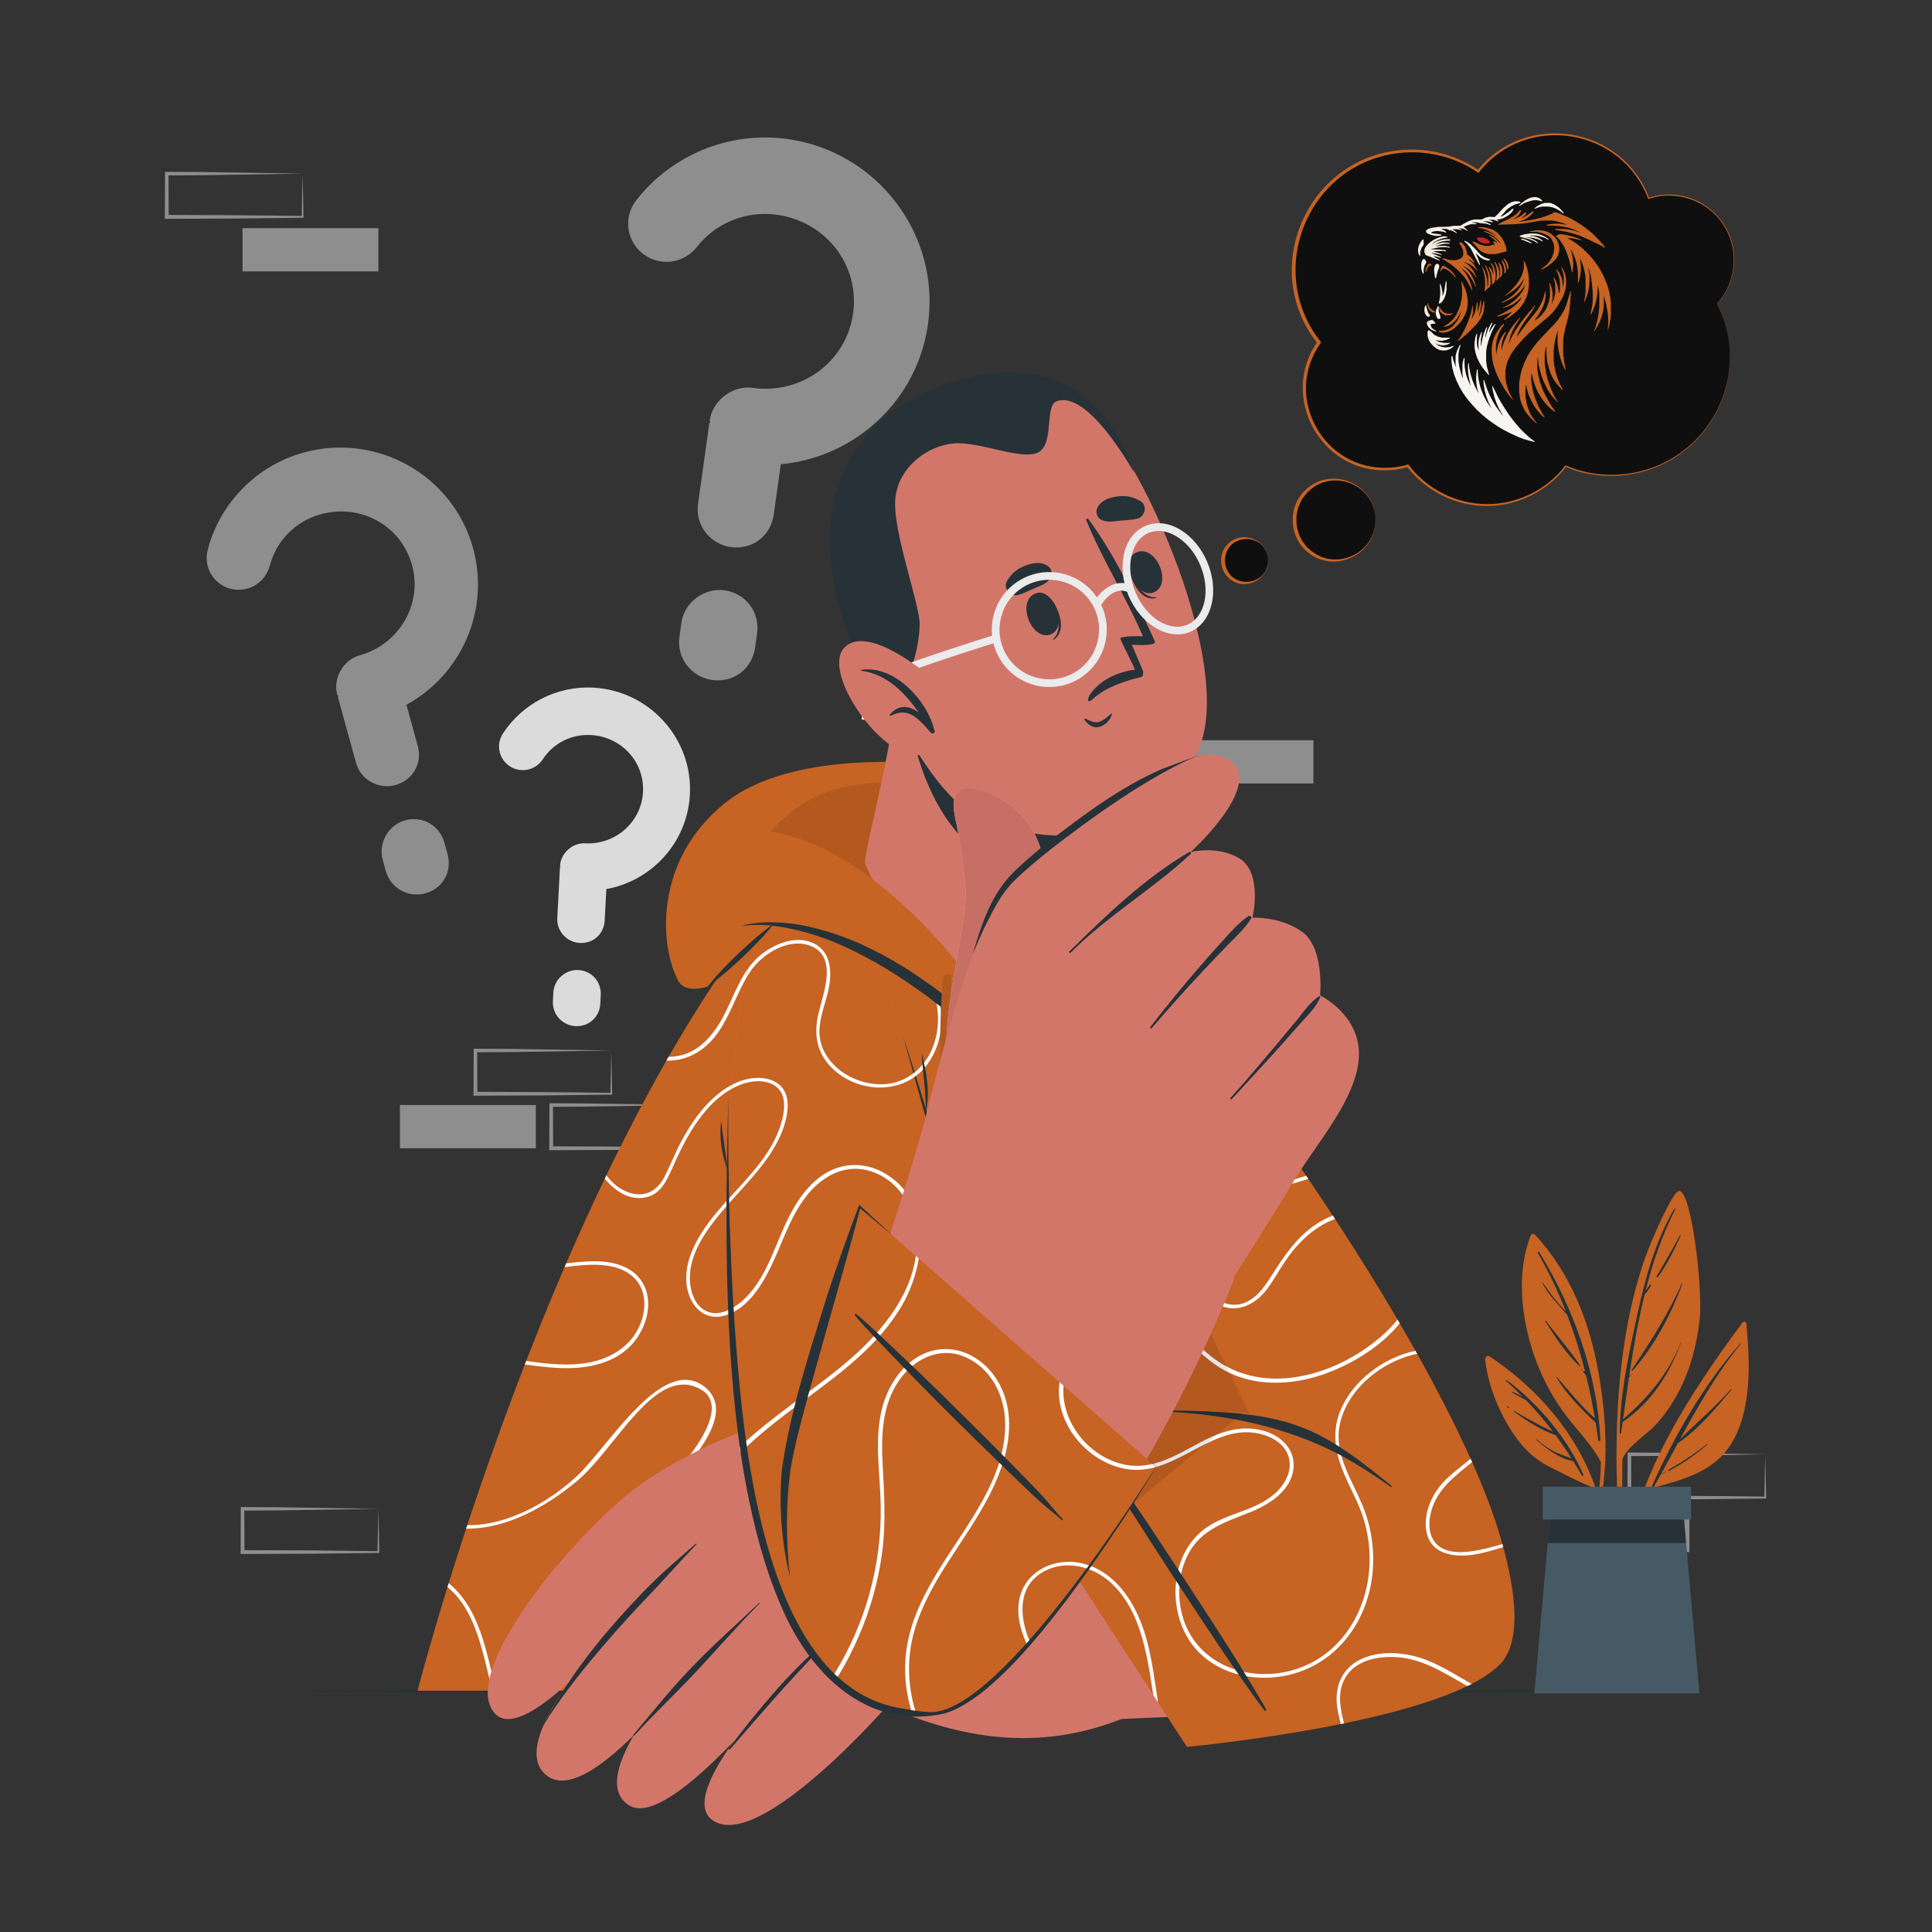 <svg width="500" height="500" viewBox="0 0 500 500" fill="none" xmlns="http://www.w3.org/2000/svg">
<rect x="0" y="0" width="500" height="500" fill="#333333" stroke="none"/>
<path d="M97.924 59.044H62.766V70.234H97.924V59.044Z" fill="#EBEBEB" fill-opacity="0.5"/>
<path d="M339.916 191.564H304.758V202.754H339.916V191.564Z" fill="#EBEBEB" fill-opacity="0.5"/>
<path d="M78.315 44.934C72.476 45.032 57.504 45.282 51.868 45.347L43.157 45.39L43.613 44.934L43.657 56.124L43.158 55.625C48.996 55.643 63.885 55.697 69.526 55.778L78.315 55.887L78.078 56.124L78.315 44.934ZM78.315 44.934L78.552 56.124L78.557 56.359L78.315 56.362C73.929 56.42 65.12 56.521 60.736 56.556L43.157 56.624L42.656 56.626L42.658 56.124L42.702 44.934L42.704 44.476L43.158 44.478L52.026 44.521C57.626 44.583 72.531 44.835 78.315 44.934Z" fill="#EBEBEB" fill-opacity="0.5"/>
<path d="M177.808 285.979C171.969 286.077 156.997 286.327 151.361 286.392L142.65 286.435L143.106 285.979L143.15 297.169L142.651 296.671C148.489 296.689 163.379 296.742 169.019 296.823L177.808 296.932L177.571 297.169L177.808 285.979ZM177.808 285.979L178.045 297.169L178.05 297.404L177.807 297.406C173.421 297.464 164.612 297.565 160.228 297.6L142.649 297.668L142.148 297.671L142.15 297.169L142.194 285.979L142.196 285.521L142.65 285.523L151.518 285.566C157.12 285.627 172.024 285.88 177.808 285.979Z" fill="#EBEBEB" fill-opacity="0.5"/>
<path d="M158.199 271.869C152.36 271.967 137.388 272.217 131.752 272.282L123.041 272.325L123.497 271.869L123.541 283.059L123.042 282.56C128.88 282.578 143.769 282.632 149.41 282.713L158.199 282.822L157.962 283.059L158.199 271.869ZM158.199 271.869L158.436 283.059L158.441 283.293L158.198 283.296C153.812 283.354 145.004 283.455 140.619 283.49L123.04 283.558L122.539 283.56L122.541 283.059L122.585 271.869L122.587 271.411L123.041 271.413L131.909 271.456C137.511 271.518 152.415 271.77 158.199 271.869Z" fill="#EBEBEB" fill-opacity="0.5"/>
<path d="M138.666 285.979H103.508V297.169H138.666V285.979Z" fill="#EBEBEB" fill-opacity="0.5"/>
<path d="M437.228 390.484H402.07V401.674H437.228V390.484Z" fill="#EBEBEB" fill-opacity="0.5"/>
<path d="M456.84 376.375C451.001 376.474 436.029 376.723 430.393 376.788L421.682 376.831L422.138 376.375L422.182 387.565L421.683 387.066C427.521 387.084 442.41 387.138 448.051 387.219L456.84 387.328L456.603 387.565L456.84 376.375ZM456.84 376.375L457.077 387.565L457.082 387.799L456.84 387.802C452.454 387.86 443.645 387.961 439.261 387.996L421.682 388.064L421.18 388.066L421.182 387.565L421.226 376.375L421.228 375.917L421.682 375.919L430.55 375.962C436.152 376.024 451.056 376.276 456.84 376.375Z" fill="#EBEBEB" fill-opacity="0.5"/>
<path d="M97.926 390.484C92.087 390.582 77.115 390.832 71.479 390.897L62.768 390.94L63.224 390.484L63.268 401.674L62.769 401.175L80.348 401.243C84.725 401.278 93.55 401.379 97.927 401.437L97.69 401.674L97.926 390.484ZM97.926 390.484L98.163 401.674L98.168 401.908L97.925 401.911C93.539 401.969 84.73 402.07 80.346 402.105L62.767 402.173L62.266 402.175L62.268 401.674L62.312 390.484L62.314 390.026L62.768 390.028L71.636 390.071C77.237 390.133 92.142 390.385 97.926 390.484Z" fill="#EBEBEB" fill-opacity="0.5"/>
<path d="M202.064 120.151L200.244 133.153C199.461 138.746 194.672 142.36 189.071 141.576C183.877 140.849 179.865 136.004 180.648 130.411L183.559 109.609C183.586 109.414 183.79 109.442 183.818 109.239C183.642 109.015 183.642 109.015 183.67 108.812C184.398 103.61 189.642 99.653 194.836 100.38C207.439 102.144 219.04 93.574 220.775 81.174C222.538 68.579 213.709 57.349 201.105 55.585C192.906 54.437 185.093 57.835 180.368 63.897C176.903 68.31 170.679 69.066 166.268 65.592C162.059 62.156 161.275 56.127 164.747 51.724C173.68 40.332 188.452 33.833 203.848 35.988C227.052 39.236 243.415 60.693 240.168 83.888C237.398 103.688 221.274 118.357 202.064 120.151ZM195.934 163.944L195.43 167.542C194.646 173.144 189.857 176.757 184.256 175.973C179.062 175.246 175.05 170.401 175.834 164.799L176.338 161.201C177.093 155.803 182.309 152.051 187.503 152.778C193.104 153.562 196.689 158.547 195.934 163.944Z" fill="#EBEBEB" fill-opacity="0.5"/>
<path d="M105.185 182.394L108.103 192.991C109.358 197.55 106.877 201.917 102.312 203.174C98.079 204.34 93.387 201.948 92.131 197.389L87.462 180.435C87.418 180.276 87.584 180.23 87.538 180.064C87.328 179.95 87.328 179.95 87.283 179.784C86.115 175.544 88.832 170.763 93.066 169.597C103.338 166.768 109.408 156.33 106.625 146.224C103.798 135.959 93.284 130.259 83.012 133.088C76.33 134.928 71.453 140.133 69.834 146.361C68.636 150.903 64.104 153.55 59.56 152.345C55.184 151.102 52.581 146.728 53.787 142.192C56.87 130.471 66.066 120.571 78.614 117.116C97.526 111.908 117.225 122.967 122.431 141.872C126.875 158.011 119.354 174.638 105.185 182.394ZM115.013 218.087L115.821 221.02C117.078 225.585 114.597 229.952 110.032 231.209C105.799 232.375 101.107 229.983 99.849 225.418L99.041 222.485C97.829 218.086 100.592 213.47 104.825 212.304C109.391 211.048 113.802 213.688 115.013 218.087Z" fill="#EBEBEB" fill-opacity="0.5"/>
<path d="M156.92 230.093L156.49 238.229C156.305 241.729 153.537 244.219 150.032 244.034C146.782 243.862 144.042 241.081 144.227 237.581L144.915 224.564C144.922 224.442 145.049 224.449 145.056 224.321C144.935 224.192 144.935 224.192 144.942 224.065C145.114 220.809 148.145 218.083 151.395 218.255C159.282 218.672 165.996 212.753 166.406 204.994C166.823 197.112 160.764 190.641 152.877 190.224C147.747 189.953 143.097 192.471 140.5 196.472C138.594 199.385 134.786 200.185 131.873 198.274C129.087 196.375 128.28 192.689 130.192 189.781C135.106 182.26 143.892 177.452 153.527 177.962C168.047 178.73 179.311 191.122 178.543 205.637C177.887 218.025 168.702 227.957 156.92 230.093ZM155.471 257.497L155.352 259.749C155.167 263.254 152.399 265.744 148.894 265.559C145.644 265.387 142.904 262.606 143.089 259.101L143.208 256.849C143.387 253.471 146.411 250.872 149.661 251.044C153.166 251.229 155.65 254.12 155.471 257.497Z" fill="#DBDBDB"/>
<path d="M47.445 437.739L98.084 437.496L148.723 437.408L250.002 437.24L351.281 437.407L401.92 437.495L452.559 437.739L401.92 437.984L351.281 438.072L250.002 438.238L148.723 438.071L98.084 437.982L47.445 437.739Z" fill="#263238"/>
<path d="M287.777 243.221C338.242 295.945 401.066 406.194 388.713 428.167C374.953 452.64 304.687 378.738 305.025 374.489C305.281 371.278 281.177 304.521 262.862 255.956C244.563 207.437 275.298 230.183 287.777 243.221Z" fill="#D3766A"/>
<path d="M304.545 374.562C302.471 367.432 269.632 279.387 260.283 251.561C250.934 223.735 260.116 215.305 287.627 241.077C315.138 266.85 374.981 352.466 388.253 397.625C401.039 441.128 378.747 440.791 349.633 420.388C325.797 403.685 304.545 374.562 304.545 374.562Z" fill="#C76323"/>
<path d="M258.08 229.68C257.89 229.61 257.7 229.54 257.5 229.45C257.58 229.2 257.68 228.97 257.81 228.74C258.19 228.89 258.58 229.03 258.97 229.16C262.12 230.17 265.98 230.49 268.74 228.32C269.06 228.07 269.35 227.79 269.6 227.5C269.85 227.62 270.1 227.75 270.36 227.88C267.54 231.26 262.12 231.16 258.08 229.68ZM279.83 234.28C279.57 234.07 279.31 233.87 279.06 233.67C278.62 233.88 278.18 234.08 277.74 234.27C271.44 237.04 263.66 239.83 258.21 244.51C258.29 244.82 258.37 245.14 258.45 245.46C261.26 242.9 264.71 240.95 268.09 239.36C271.94 237.55 275.97 236.08 279.83 234.28ZM286.84 253.04C288.69 250.77 290.71 248.41 293 246.44C292.8 246.22 292.59 246.01 292.39 245.8C286.64 250.81 282.52 258.44 277.05 263.29C274.21 265.82 270.44 268.35 266.49 269.34C266.58 269.6 266.67 269.86 266.77 270.12C269.51 269.4 272.14 268 274.38 266.45C279.54 262.89 282.95 257.84 286.84 253.04ZM315.25 272.84C306.93 284.13 291.84 286.84 278.6 288.84C277 289.08 275.4 289.34 273.8 289.66C273.91 289.95 274.01 290.25 274.12 290.55C279.71 289.41 285.46 288.93 291.02 287.66C300.29 285.54 310 281.15 315.83 273.59C315.83 273.58 315.83 273.58 315.83 273.58C315.63 273.33 315.44 273.09 315.25 272.84ZM326.58 370.17C320.86 368.74 315.66 370.64 310.63 373.3C308.98 374.18 307.31 375.11 305.61 375.98C305.78 376.2 305.97 376.45 306.18 376.72C312.96 373.23 319.49 368.88 327.3 371.42C329.85 372.25 332.29 373.88 333.29 376.46C334.59 379.77 333.13 383.22 330.82 385.67C327.59 389.08 323.18 390.44 318.91 392.05C319.15 392.32 319.4 392.6 319.65 392.88C320.87 392.4 322.1 391.93 323.34 391.44C328.43 389.43 334.41 385.72 334.78 379.6C335.07 374.63 331.05 371.28 326.58 370.17ZM306.68 309.16C310.72 303.47 314.43 297.56 318.46 291.86C320.2 289.39 322.03 286.86 324.03 284.49C323.84 284.23 323.65 283.98 323.46 283.72C322.39 284.98 321.38 286.27 320.4 287.57C316.34 292.96 312.7 298.65 308.92 304.23C303.22 312.64 296.53 322.11 287.75 327.94C287.86 328.25 287.97 328.55 288.09 328.86C295.6 323.88 301.65 316.23 306.68 309.16ZM308.72 324.19C307.99 328.98 310.33 334.26 314.32 337C318.98 340.2 324.19 338.23 327.5 334.13C329.46 331.71 330.87 328.93 332.62 326.37C334.64 323.4 337.07 320.65 339.95 318.5C341.64 317.24 343.53 316.2 345.51 315.47C345.32 315.18 345.13 314.89 344.94 314.6C343.7 315.07 342.51 315.66 341.38 316.35C335.73 319.79 332.29 325.1 328.83 330.55C327.05 333.33 324.91 336.29 321.62 337.34C318.73 338.26 315.78 337.2 313.63 335.19C308.83 330.71 308.52 323.82 312.14 318.55C315.98 312.97 322.61 309.97 328.86 307.99C332.06 306.98 335.36 306.13 338.59 305.1C338.41 304.83 338.22 304.56 338.04 304.29C331.54 306.38 324.61 307.84 319.04 311.14C314.25 313.97 309.6 318.44 308.72 324.19ZM361.68 341.5C359.05 344.81 355.63 347.58 352.18 349.82C346.34 353.6 339.55 356.19 332.58 356.7C325.54 357.22 318.83 355.36 313.3 350.93C308.55 347.11 304.31 342.37 298 341.33C296.22 341.03 294.4 341 292.6 341.22C292.73 341.57 292.85 341.91 292.98 342.25C295.45 341.99 297.96 342.22 300.32 343.01C303.64 344.12 306.38 346.39 308.98 348.64C311.49 350.82 313.97 353.05 316.9 354.65C319.68 356.16 322.74 357.12 325.86 357.56C332.13 358.42 338.57 357.29 344.41 354.97C350.74 352.47 357.65 348.17 362.25 342.47C362.06 342.15 361.87 341.83 361.68 341.5ZM361.73 427.89C362.66 428.39 363.58 428.86 364.48 429.29C367.61 429.92 370.48 431.21 373.28 432.71C374.5 433.05 375.68 433.3 376.81 433.47C373.69 431.66 370.54 429.92 367.1 428.91C365.39 428.4 363.57 428.04 361.73 427.89ZM366.76 350.36C366.61 350.1 366.47 349.84 366.32 349.58C357.88 351.39 350 357.43 346.86 365.12C344.38 371.19 345.83 377.13 348.48 382.88C349.99 386.16 351.71 389.36 352.81 392.82C353.8 395.94 354.34 399.2 354.44 402.47C354.63 408.89 353.02 415.24 349.8 420.5C350.06 420.69 350.32 420.87 350.58 421.04C353.05 417.03 354.62 412.39 355.16 407.53C355.83 401.5 354.97 395.31 352.65 389.69C349.92 383.05 345.28 376.51 346.68 368.97C348.37 359.9 357.3 352.33 366.76 350.36ZM388.82 399.59C386.08 400.42 383.31 401.16 380.45 401.52C377.05 401.94 372.95 401.79 370.95 398.54C369.51 396.18 369.77 393.15 370.55 390.61C372.26 385.07 376.74 381.89 380.97 378.38C380.86 378.1 380.73 377.82 380.6 377.54C378.47 379.29 376.23 380.94 374.31 382.78C370.87 386.08 368.31 391.32 369.12 396.18C370.12 402.28 376.32 403.13 381.47 402.33C383.7 401.99 386.28 401.23 389.03 400.39C388.97 400.13 388.9 399.86 388.82 399.59Z" fill="white"/>
<path opacity="0.1" d="M349.63 420.394C325.798 403.685 304.544 374.557 304.544 374.557C302.472 367.435 269.626 279.392 260.284 251.557C256.83 241.273 255.902 233.642 257.501 229.411L349.63 420.394Z" fill="black"/>
<path d="M302.928 437.557H108.055C108.055 437.557 147.917 282.664 213.765 218.562C222.604 209.958 256.993 211.407 264.915 224.356C294.63 272.93 303.473 436.87 302.928 437.557Z" fill="#C76323"/>
<path d="M278.15 350.78C270.49 361.66 278.82 376.48 291.03 379.04C293.67 379.6 296.18 379.41 298.6 378.79C298.63 379.13 298.66 379.46 298.69 379.79C296.45 380.37 294.12 380.59 291.68 380.21C280.82 378.52 271.7 366.95 274.59 355.93C276.83 347.34 285.55 341.36 294.27 341.09C294.31 341.45 294.36 341.8 294.41 342.16C293.66 342.17 292.92 342.23 292.18 342.34C286.67 343.12 281.37 346.22 278.15 350.78ZM116.43 409.99C116.33 409.91 116.23 409.82 116.13 409.74C116.02 410.07 115.92 410.4 115.82 410.73C123.43 417.02 125 428.35 127.44 437.56H128.45C125.84 427.93 124.42 416.8 116.43 409.99ZM148.97 354.01C154.92 353.63 160.96 351.64 164.59 346.65C167.39 342.8 168.85 337.38 166.78 332.88C164.38 327.67 158.52 326.29 153.28 326.42C151.01 326.47 148.77 326.69 146.54 326.94C146.4 327.26 146.26 327.59 146.12 327.92C149.81 327.46 153.49 327.05 157.14 327.55C160.36 327.99 163.53 329.4 165.33 332.22C166.87 334.65 167.07 337.65 166.43 340.4C164.91 346.95 159.57 351.08 153.21 352.46C147.58 353.68 141.85 353.02 136.18 352.21C136.06 352.52 135.94 352.82 135.82 353.12C140.32 353.74 144.77 354.28 148.97 354.01ZM157.36 426.9C151.68 425.86 142.56 431.32 139.5 423.9C137.2 418.34 140.49 412.13 144.02 407.95C148.31 402.88 153.85 399.09 159.32 395.4C169.42 388.57 193.89 367.66 182.21 358.8C171.32 350.55 157.33 374.62 149.14 382.17C141.9 388.83 131.3 394.86 120.94 394.71C120.84 395.01 120.74 395.3 120.64 395.6C131.11 395.78 141.46 389.82 149.24 383.37C159.48 374.89 169.57 352.84 181.4 359.6C191.22 365.21 172.91 384.88 162.77 391.87C157.66 395.4 152.35 398.71 147.69 402.85C143.57 406.51 139.53 411.03 138.28 416.55C137.36 420.63 137.83 425.87 141.98 428.01C144.62 429.38 147.61 428.86 150.4 428.33C153.91 427.65 157.2 427.24 160.46 429.01C163.86 430.85 166.12 434.01 167.06 437.56H168.13C168.13 437.54 168.12 437.53 168.12 437.51C166.79 432.45 162.63 427.87 157.36 426.9ZM228.65 303.47C223.52 300.61 217.5 300.88 212.69 304.26C207.66 307.8 204.62 313.52 202.27 319.04C199.65 325.21 197.3 332.01 192.17 336.61C189.41 339.1 185.06 341.28 181.67 338.63C179.46 336.89 178.62 333.82 178.54 331.11C178.35 325.31 181.81 319.83 185.27 315.45C188.85 310.9 193.03 306.87 196.64 302.34C199.99 298.14 202.93 293.35 203.72 287.94C204.11 285.27 203.75 282.38 201.53 280.59C199.74 279.15 197.28 278.8 195.04 279.01C189.36 279.56 184.51 283.69 181.09 287.99C179.15 290.42 177.53 293.08 176.08 295.82C174.53 298.77 173.38 301.92 171.81 304.84C169.99 308.24 166.86 309.89 163.08 308.73C160.49 307.93 158.49 306.25 156.93 304.17C156.79 304.46 156.65 304.75 156.52 305.04C159.3 308.45 163.46 311.11 167.89 309.67C170.7 308.75 172.21 306.21 173.37 303.66C174.71 300.7 176.01 297.73 177.59 294.89C180.76 289.18 185.17 283.33 191.43 280.8C194.06 279.74 197.44 279.31 200.04 280.68C203.67 282.59 203.21 287.05 202.26 290.42C199.08 301.59 188.57 308.65 182.3 317.94C179.42 322.2 177.03 327.34 177.71 332.61C178.33 337.35 181.69 341.76 186.96 340.61C193.13 339.27 197.15 332.76 199.66 327.5C202.52 321.54 204.44 315.09 208.51 309.77C212.59 304.43 218.83 300.89 225.6 303.2C232.85 305.67 237 312.83 237.27 320.22C237.77 333.69 228.3 344.84 218.59 352.97C209.27 360.78 198.74 367.14 190.12 375.79C180.59 385.34 174.34 397.91 172.39 411.26C171.18 419.49 171.19 429.39 174.52 437.56H175.78C174.77 435.13 174.07 432.57 173.6 430.05C171.04 416.31 174.16 401.43 181.04 389.38C187.67 377.77 198.09 369.82 208.64 361.99C217.92 355.1 227.63 347.92 233.51 337.71C239.72 326.92 241.21 310.45 228.65 303.47ZM261.12 367.06C260.74 360.9 257.92 355.06 252.69 351.6C247.95 348.45 241.99 348.28 237.18 351.37C232.37 354.45 229.26 359.9 228.07 365.39C226.34 373.34 227.78 381.5 227.94 389.52C228.09 397.2 227.1 404.89 225.06 412.3C223.05 419.6 220 426.63 216.01 433.08C215.06 434.61 214.04 436.11 212.93 437.56H214.29C217.6 433.16 220.22 428.21 222.37 423.2C225.29 416.42 227.29 409.25 228.28 401.93C229.33 394.21 228.84 386.64 228.43 378.9C228.04 371.48 228.28 363.71 232.61 357.37C236.42 351.79 243.08 348.34 249.69 351.15C256.39 353.98 259.95 360.95 260.14 367.97C260.54 382.44 250.15 394.59 243.01 406.24C239.61 411.78 236.56 417.64 235.13 424.02C234.13 428.47 234 433.08 234.69 437.56H235.71C234.92 432.49 235.18 427.26 236.59 422.25C240.26 409.24 249.83 399.04 255.94 387.21C259.13 381.02 261.56 374.12 261.12 367.06ZM290.17 411.08C286.45 406.64 281.06 403.69 275.15 404.27C269.75 404.8 265.01 408.25 263.85 413.72C262.52 420.02 265.84 426.56 269.3 431.61C270.64 433.57 272.16 435.54 273.61 437.56H274.74C272.02 433.66 268.97 429.96 266.9 425.65C263.9 419.41 262.93 410.85 269.9 406.84C275.81 403.43 283.09 405.41 287.8 409.89C292.9 414.75 295.29 421.69 296.71 428.42C297.34 431.39 297.82 434.46 298.3 437.56H299.25C297.84 428.1 296.42 418.53 290.17 411.08ZM228.7 213.41C228.15 213.46 227.61 213.52 227.08 213.59C224.82 216.28 222.1 218.6 219.26 220.54C215.22 223.29 210.79 225.26 206.14 226.5C205.74 226.96 205.33 227.41 204.92 227.88C206.05 227.65 207.17 227.36 208.27 227.01C215.6 224.69 223.62 219.94 228.7 213.41ZM230.1 241.14C228.84 238.78 228.65 235.99 229.23 233.4C230.35 228.32 234.41 223.42 239.73 222.55C246.62 221.43 252.06 227.49 258.08 229.68C261.14 230.8 264.98 231.13 267.9 229.76C267.79 229.52 267.67 229.29 267.56 229.07C264.95 230.39 261.69 230.03 258.97 229.16C252.85 227.2 247.93 221.53 241.16 221.61C232.11 221.73 225.26 233.18 229.2 241.25C230.57 244.05 233.15 245.95 235.45 247.95C237.79 249.98 239.7 252.28 240.96 255.13C243.22 260.29 243.42 266.51 241.13 271.69C238.85 276.85 234.15 280.45 228.43 280.61C223.28 280.75 217.86 278.4 214.67 274.3C213.11 272.3 212.14 269.88 212.08 267.33C211.99 263.91 213.28 260.59 214.13 257.33C215.4 252.48 215.59 246.12 210.04 243.9C205.59 242.11 200.32 244.34 196.84 247.17C192.19 250.94 190.31 256.89 187.71 262.07C184.93 267.6 180.87 272.85 174.26 273.45C173.84 273.49 173.43 273.51 173.02 273.51C172.84 273.83 172.66 274.16 172.47 274.48C172.56 274.49 172.64 274.49 172.73 274.49C178.07 274.54 182.53 271.76 185.62 267.51C189.26 262.49 190.82 256.31 194.34 251.21C197.33 246.88 203.77 242.88 209.19 244.59C217.08 247.08 213.12 256.84 211.82 262.3C210.64 267.23 211.19 271.88 214.68 275.74C221.11 282.83 233.25 283.77 239.53 276.04C245.97 268.1 244.59 255.34 237.28 248.43C234.83 246.11 231.73 244.21 230.1 241.14ZM258.83 269.93C264.14 271.92 270 269.48 274.38 266.45C276.29 265.13 277.95 263.62 279.5 261.98C279.42 261.69 279.34 261.4 279.26 261.12C278.55 261.88 277.81 262.61 277.05 263.29C272.44 267.38 265.42 271.49 259.1 269.09C252.59 266.62 251.21 259.02 253.27 253.05C255.59 246.32 261.96 242.24 268.09 239.36C269.23 238.83 270.38 238.32 271.54 237.83C271.45 237.57 271.34 237.32 271.23 237.06C261.85 241.13 252.03 246.4 251.46 257.64C251.2 262.88 253.74 268.02 258.83 269.93ZM291.98 324.75C287.9 328.22 283.33 330.97 278.14 332.4C270.99 334.38 263.74 332.66 259.2 326.57C257.19 323.88 255.83 320.76 254.84 317.58C253.61 313.61 252.72 309.27 253.81 305.16C255.63 298.26 262.25 293.94 268.69 291.92C274.21 290.18 280.01 289.6 285.73 288.67C285.66 288.35 285.6 288.03 285.54 287.71C283.2 288.13 280.87 288.5 278.6 288.84C271.85 289.86 264.92 291.24 259.42 295.54C254.3 299.55 251.7 305.28 252.53 311.79C253.32 317.97 255.79 324.75 260.22 329.25C264.64 333.74 270.85 334.98 276.89 333.7C282.62 332.48 287.66 329.58 292.14 325.83C292.08 325.47 292.03 325.11 291.98 324.75Z" fill="white"/>
<path d="M386.898 427.092C372.928 441.59 344.956 442.88 265.189 445.811C254.151 446.217 230.333 369.09 242.098 368.052C256.917 366.744 314.707 364.876 318.951 365.273C354.741 368.622 396.375 417.258 386.898 427.092Z" fill="#D3766A"/>
<path d="M267.765 369.913C267.765 369.913 236.338 362.925 218.691 364.364C195.06 366.291 175.452 377.685 167.523 382.955C150.972 393.957 118.561 432.001 127.889 443.247C136.334 453.428 167.499 412.867 167.499 412.867C167.499 412.867 128.899 448.979 141.32 459.368C153.742 469.756 187.241 420.614 187.241 420.614C187.241 420.614 148.413 458.607 162.917 467.294C173.878 473.859 206.726 431.058 206.726 431.058C206.726 431.058 173.578 463.945 184.56 471.182C196.695 479.179 229.495 441.574 229.495 441.574C260.505 455.271 280.873 449.107 294.841 442.997C298.223 441.519 267.765 369.913 267.765 369.913Z" fill="#D3766A"/>
<path d="M180.049 399.523C175.361 403.601 170.589 407.697 166.28 412.177C161.971 416.658 157.814 421.292 153.942 426.153C144.443 438.077 140.361 447.029 140.673 446.504C148.062 434.077 163.239 417.798 167.55 413.316C171.85 408.845 175.926 404.157 180.225 399.681C180.334 399.568 180.16 399.426 180.049 399.523Z" fill="#263238"/>
<path d="M196.51 414.789C190.75 420.255 184.831 425.47 179.31 431.193C173.817 436.887 169.103 442.771 164.016 448.828C163.624 449.295 164.004 449.352 164.416 448.899C169.741 443.05 175.115 438.053 180.508 432.266C185.883 426.5 191.073 420.481 196.652 414.916C196.739 414.829 196.598 414.707 196.51 414.789Z" fill="#263238"/>
<path d="M212.994 425.351C203.763 433.253 196.001 442.85 188.613 452.445C188.245 452.923 188.743 452.942 189.148 452.476C197.083 443.316 203.243 436.075 213.271 425.671C213.426 425.51 213.188 425.185 212.994 425.351Z" fill="#263238"/>
<path d="M251.297 365.887L307.16 452.089C307.16 452.089 376.145 445.73 389.023 429.745C397.5 419.224 355.269 365.808 315.441 365.116L251.297 365.887Z" fill="#C76323"/>
<path d="M261.123 367.061C261.373 370.991 260.723 374.881 259.553 378.621L258.883 377.581C259.763 374.481 260.233 371.291 260.143 367.971C260.123 367.241 260.063 366.501 259.963 365.781L261.003 365.771C261.053 366.201 261.093 366.631 261.123 367.061ZM276.133 404.211L276.733 405.131C280.793 405.211 284.813 407.041 287.803 409.891C292.903 414.751 295.293 421.691 296.713 428.421C297.423 431.751 297.933 435.201 298.463 438.671L299.703 440.591C298.093 430.181 297.093 419.331 290.173 411.081C286.663 406.891 281.663 404.021 276.133 404.211ZM352.653 389.691C350.693 384.901 347.723 380.171 346.743 375.071C346.433 374.881 346.123 374.701 345.813 374.521C346.223 377.341 347.223 380.131 348.483 382.881C349.993 386.161 351.713 389.361 352.813 392.821C353.803 395.941 354.343 399.201 354.443 402.471C354.843 415.641 347.633 428.551 334.493 432.251C322.673 435.581 309.263 430.471 305.953 417.941C304.563 412.691 305.013 406.821 307.613 402.011C310.963 395.801 317.163 393.891 323.343 391.441C328.433 389.431 334.413 385.721 334.783 379.601C335.073 374.631 331.053 371.281 326.583 370.171C320.863 368.741 315.663 370.641 310.633 373.301C304.523 376.531 298.253 380.561 291.033 379.041C284.023 377.571 278.293 372.071 276.133 365.591L274.923 365.601C277.263 372.941 284.043 379.021 291.683 380.211C304.723 382.241 314.233 367.171 327.303 371.421C329.853 372.251 332.293 373.881 333.293 376.461C334.593 379.771 333.133 383.221 330.823 385.671C325.763 391.011 317.823 391.311 312.023 395.481C303.793 401.401 302.303 413.431 306.483 422.201C311.413 432.551 323.773 436.071 334.313 433.281C346.243 430.121 353.843 419.521 355.163 407.531C355.833 401.501 354.973 395.311 352.653 389.691ZM378.213 402.581C377.973 402.281 377.723 401.981 377.483 401.681C374.913 401.611 372.393 400.881 370.953 398.541C370.013 397.001 369.793 395.171 369.983 393.371C369.693 393.081 369.403 392.791 369.113 392.501C368.933 393.721 368.923 394.961 369.123 396.181C369.913 401.031 373.993 402.551 378.213 402.581ZM367.103 428.911C362.383 427.511 356.843 427.261 352.283 429.371C347.423 431.611 345.363 436.391 346.033 441.591C346.233 443.141 346.603 444.661 346.983 446.171C347.263 446.121 347.543 446.061 347.823 446.011C346.803 441.911 345.993 437.821 348.223 434.091C351.103 429.291 357.523 428.391 362.613 428.981C368.993 429.721 374.283 433.301 379.763 436.351C380.133 436.171 380.493 435.981 380.853 435.801C376.363 433.291 372.033 430.361 367.103 428.911Z" fill="white"/>
<path d="M360.128 384.537C340.083 368.205 333.305 365.38 301.743 364.985C301.487 364.982 301.434 365.315 301.695 365.327C336.303 366.894 352.281 379.683 359.899 384.789C360.099 384.923 360.31 384.685 360.128 384.537Z" fill="#263238"/>
<path d="M327.692 442.378C322.056 432.571 315.904 423.075 309.725 413.596C303.541 404.11 297.376 394.609 290.956 385.278C287.329 380.006 283.731 374.709 279.921 369.564C279.821 369.429 279.571 369.562 279.659 369.714C285.281 379.507 291.401 389.04 297.507 398.544C303.627 408.071 309.853 417.542 316.163 426.948C319.728 432.263 323.39 437.514 327.198 442.662C327.386 442.916 327.857 442.666 327.692 442.378Z" fill="#263238"/>
<path opacity="0.1" d="M321.747 365.643L321.734 365.653L275.763 403.638L251.297 365.889L315.449 365.111C316.206 365.124 316.96 365.16 317.723 365.209L321.315 365.599L321.747 365.643Z" fill="black"/>
<path d="M190.252 271.84C182.06 364.3 194.857 437.955 233.675 443.255C259.458 446.776 253.001 368.596 252.941 366.926C252.737 361.207 249.764 313.496 231.488 261.601C211.382 204.512 193.912 230.534 190.252 271.84Z" fill="#D3766A"/>
<path d="M190.252 271.84C182.06 364.3 194.857 437.955 233.675 443.255C259.458 446.776 263.064 380.848 263.005 379.178C262.801 373.459 249.765 313.496 231.489 261.601C211.382 204.512 193.912 230.534 190.252 271.84Z" fill="#C76323"/>
<path d="M233.734 268.177C239.38 285.594 244.522 303.164 249.511 320.779C254.266 338.447 259.332 356.1 262.316 374.174C255.547 343.131 242.166 299.268 233.734 268.177Z" fill="#263238"/>
<path d="M238.516 272.499C239.799 277.456 240.758 282.828 239.578 287.888C239.729 282.815 238.785 277.562 238.516 272.499Z" fill="#263238"/>
<path d="M194.34 251.21C193.89 251.86 193.48 252.52 193.08 253.2C193.29 252.27 193.51 251.36 193.74 250.47C194.63 249.26 195.64 248.14 196.84 247.17C200.32 244.34 205.59 242.11 210.04 243.9C215.59 246.12 215.4 252.48 214.13 257.33C213.28 260.59 211.99 263.91 212.08 267.33C212.14 269.88 213.11 272.3 214.67 274.3C217.86 278.4 223.28 280.75 228.43 280.61C231.63 280.52 234.52 279.35 236.83 277.43C236.94 277.74 237.04 278.05 237.14 278.37C230.53 283.47 220.37 282.01 214.68 275.74C211.19 271.88 210.64 267.23 211.82 262.3C213.12 256.84 217.08 247.08 209.19 244.59C203.77 242.88 197.33 246.88 194.34 251.21ZM203.72 287.94C204.11 285.27 203.75 282.38 201.53 280.59C199.74 279.15 197.28 278.8 195.04 279.01C193.1 279.19 191.26 279.8 189.53 280.7C189.5 281.05 189.47 281.4 189.45 281.75C190.09 281.39 190.75 281.07 191.43 280.8C194.06 279.74 197.44 279.31 200.04 280.68C203.67 282.59 203.21 287.05 202.26 290.42C199.93 298.6 193.67 304.58 188.03 310.84C188.01 311.29 188 311.74 188 312.18C190.87 308.89 193.92 305.76 196.64 302.34C199.99 298.14 202.93 293.35 203.72 287.94ZM233.51 337.71C239.72 326.92 241.21 310.45 228.65 303.47C223.52 300.61 217.5 300.88 212.69 304.26C207.66 307.8 204.62 313.52 202.27 319.04C199.65 325.21 197.3 332.01 192.17 336.61C191.05 337.62 189.67 338.58 188.2 339.18C188.22 339.54 188.23 339.89 188.25 340.24C193.7 338.34 197.33 332.38 199.66 327.5C202.52 321.54 204.44 315.09 208.51 309.77C212.59 304.43 218.83 300.89 225.6 303.2C232.85 305.67 237 312.83 237.27 320.22C237.77 333.69 228.3 344.84 218.59 352.97C209.72 360.4 199.76 366.52 191.39 374.55C191.46 375.02 191.53 375.49 191.61 375.95C196.81 370.84 202.71 366.39 208.64 361.99C217.92 355.1 227.63 347.92 233.51 337.71ZM255.94 387.21C258.9 381.46 261.21 375.1 261.17 368.57C261.17 368.06 261.15 367.57 261.12 367.06C260.95 364.3 260.29 361.61 259.14 359.17C257.73 356.15 255.58 353.51 252.69 351.6C247.95 348.45 241.99 348.28 237.18 351.37C232.37 354.45 229.26 359.9 228.07 365.39C226.34 373.34 227.78 381.5 227.94 389.52C228.09 397.2 227.1 404.89 225.06 412.3C223.05 419.6 220 426.63 216.01 433.08C215.79 433.44 215.56 433.79 215.33 434.15C215.6 434.41 215.88 434.66 216.16 434.91C218.61 431.22 220.64 427.23 222.37 423.2C225.29 416.42 227.29 409.25 228.28 401.93C229.33 394.21 228.84 386.64 228.43 378.9C228.04 371.48 228.28 363.71 232.61 357.37C236.42 351.79 243.08 348.34 249.69 351.15C256.39 353.98 259.95 360.95 260.14 367.97C260.54 382.44 250.15 394.59 243.01 406.24C239.61 411.78 236.56 417.64 235.13 424.02C233.77 430.06 234.02 436.38 235.74 442.31C235.84 442.67 235.96 443.03 236.07 443.39C236.41 443.38 236.75 443.36 237.08 443.32C234.89 436.56 234.64 429.18 236.59 422.25C240.26 409.24 249.83 399.04 255.94 387.21Z" fill="white"/>
<path d="M188.486 284.52C188.375 307.09 188.955 329.687 190.829 352.176C193.202 380.3 199.81 439.602 235.811 442.4C241.453 442.743 246.647 441.643 251.206 438.113C258.037 433.221 263.75 426.936 269.227 420.574C280.099 407.727 289.959 393.481 299.1 379.633L296.908 377.405L299.177 379.554L299.208 379.584C296.325 384.46 293.276 389.236 290.17 393.974C281.021 407.623 259.91 438.996 244.397 443.461C225.4 447.669 211.118 434.623 203.443 418.518C186.46 382.587 187.478 324.342 188.486 284.52Z" fill="#263238"/>
<path d="M186.629 290.113C187.114 294.391 187.81 298.522 188.274 302.804C186.8 298.778 186.079 294.386 186.629 290.113Z" fill="#263238"/>
<path d="M254.473 267.999C254.473 267.999 221.204 237.562 200.354 238.978L183.166 255.296C183.166 255.296 177.413 257.398 175.491 253.772C170.738 244.806 169.113 222.79 187.596 207.847C204.522 194.164 240.256 195.65 264.186 201.108C287.166 206.349 300.167 219.34 293.674 234.432C287.182 249.524 254.473 267.999 254.473 267.999Z" fill="#C76323"/>
<path opacity="0.1" d="M256.526 260.937C256.526 260.937 282.031 241.413 284.359 230.245C286.687 219.077 264.188 209.262 249.746 205.599C227.394 199.93 212.366 201.855 200.356 214.085C188.347 226.316 256.526 260.937 256.526 260.937Z" fill="black"/>
<path d="M260.209 257.218C248.286 258.719 230.235 238.808 223.898 223.563C223.47 222.516 226.1 212.272 228.707 199.674C230.26 192.023 231.807 183.467 232.656 175.557C232.822 173.932 280.97 192.932 280.97 192.932C280.97 192.932 274.314 208.989 272.919 222.787C272.815 223.942 272.814 225.026 272.912 226.069C272.913 226.22 272.937 226.405 272.926 226.614C273.269 232.889 271.731 255.759 260.209 257.218Z" fill="#D3766A"/>
<path d="M267.804 226.334C269.656 226.577 271.347 226.676 272.922 226.611C272.931 226.4 272.911 226.225 272.909 226.063C272.808 225.025 272.814 223.942 272.926 222.783C274.322 208.996 280.967 192.937 280.967 192.937C280.967 192.937 241.888 177.511 234.023 175.64C234.573 184.943 238.616 222.546 267.804 226.334Z" fill="#263238"/>
<path d="M216.875 135.751C215.624 154.205 236.301 201.865 251.137 210.112C272.646 222.07 302.092 216.842 310.794 192.306C319.23 168.522 291.186 106.888 275.151 99.986C251.533 89.821 218.722 108.492 216.875 135.751Z" fill="#D3766A"/>
<path d="M272.471 155.654C272.394 155.543 272.285 155.914 272.346 156.044C273.825 159.217 274.984 163.101 272.531 165.414C272.455 165.485 272.534 165.643 272.635 165.582C275.972 163.563 274.381 158.423 272.471 155.654Z" fill="#263238"/>
<path d="M268.162 153.525C262.82 155.347 266.857 165.897 271.806 164.209C276.677 162.549 272.64 151.998 268.162 153.525Z" fill="#263238"/>
<path d="M292.353 147.547C292.33 147.413 292.668 147.604 292.715 147.739C293.862 151.046 295.731 154.641 299.103 154.596C299.208 154.595 299.262 154.763 299.146 154.789C295.344 155.662 292.909 150.864 292.353 147.547Z" fill="#263238"/>
<path d="M293.964 143.017C299.068 140.607 303.512 150.992 298.784 153.224C294.131 155.422 289.685 145.037 293.964 143.017Z" fill="#263238"/>
<path d="M263.629 153.941C265.144 153.47 266.462 152.782 267.913 152.161C269.549 151.46 270.924 151.071 271.936 149.514C272.478 148.679 272.155 147.251 271.393 146.648C269.619 145.243 267.402 145.604 265.398 146.367C263.224 147.195 261.76 148.389 260.599 150.401C259.473 152.351 261.631 154.561 263.629 153.941Z" fill="#263238"/>
<path d="M294.235 134.27C292.681 134.591 291.195 134.628 289.626 134.786C287.855 134.965 286.464 135.289 284.825 134.416C283.945 133.948 283.538 132.543 283.912 131.645C284.784 129.558 286.898 128.8 289.021 128.497C291.324 128.169 293.184 128.506 295.174 129.704C297.102 130.867 296.284 133.846 294.235 134.27Z" fill="#263238"/>
<path d="M280.894 185.98C281.97 186.446 283.154 187.2 284.378 186.846C285.552 186.506 286.689 185.483 287.577 184.68C287.665 184.601 287.811 184.67 287.783 184.794C287.414 186.373 285.93 187.841 284.313 188.155C282.735 188.463 281.514 187.464 280.637 186.248C280.514 186.078 280.737 185.913 280.894 185.98Z" fill="#263238"/>
<path d="M282.917 180.829C286.424 177.578 291.957 176.042 295.49 175.152C295.845 174.95 295.899 174.074 295.823 173.694L295.813 173.67C295.765 173.552 292.922 166.846 292.922 166.846C294.007 166.948 299.447 167.232 298.87 165.961C294.05 155.458 288.692 143.779 281.678 134.344C281.462 134.021 280.951 134.313 281.12 134.656C285.352 144.934 291.364 154.398 295.779 164.654C294.082 164.666 291.269 164.563 289.979 165.094C289.665 165.333 293.409 172.161 293.723 173.322C293.723 173.322 286.362 173.907 282.312 179.424C281.261 180.857 281.245 182.379 282.917 180.829Z" fill="#263238"/>
<path d="M227.509 180.982C235.565 180.243 237.875 167.036 238.017 161.782C238.159 156.527 230.776 136.945 231.733 128.786C232.69 120.627 240.265 115.255 246.936 114.752C253.607 114.249 264.355 119.193 268.628 117.106C272.901 115.019 270.325 105.034 273.407 103.863C280.19 101.286 289.424 115.255 293.468 122.228C293.468 122.228 284.718 88.271 248.736 98.179C215.923 107.214 214.02 133.006 214.882 143.607C216.535 163.916 227.509 180.982 227.509 180.982Z" fill="#263238"/>
<path d="M275.676 177.228C269.297 179.066 262.223 176.437 258.716 170.45C254.57 163.368 256.956 154.237 264.035 150.091C271.116 145.943 280.246 148.329 284.393 155.408C288.537 162.486 286.152 171.619 279.074 175.767C277.981 176.407 276.841 176.892 275.676 177.228ZM267.985 150.542C266.977 150.832 265.987 151.252 265.042 151.806C258.909 155.397 256.844 163.309 260.433 169.444C264.027 175.574 271.943 177.647 278.069 174.051C284.202 170.458 286.268 162.547 282.678 156.413C279.639 151.229 273.513 148.949 267.985 150.542Z" fill="#EBEBEB"/>
<path d="M307.093 163.845C301.622 165.421 295.045 161.248 292.039 154.091C290.522 150.479 290.121 146.64 290.912 143.283C291.725 139.81 293.709 137.253 296.493 136.084C299.286 134.905 302.491 135.29 305.542 137.14C308.491 138.929 310.95 141.903 312.465 145.514C315.639 153.078 313.642 161.156 308.013 163.521C307.709 163.647 307.404 163.755 307.093 163.845ZM297.976 137.667C297.735 137.737 297.497 137.82 297.264 137.918C295.083 138.833 293.514 140.9 292.846 143.737C292.155 146.689 292.518 150.092 293.871 153.32C296.624 159.872 302.607 163.637 307.242 161.685C311.862 159.746 313.381 152.836 310.633 146.284C309.278 143.056 307.103 140.413 304.509 138.839C302.284 137.49 299.995 137.085 297.976 137.667Z" fill="#EBEBEB"/>
<path d="M284.606 157.19L282.836 156.279C284.183 153.659 288.009 149.289 292.863 151.468L292.048 153.282C287.703 151.324 284.731 156.952 284.606 157.19Z" fill="#EBEBEB"/>
<path d="M224.96 186.38L222.977 186.222C223.053 185.297 223.809 177.119 227.625 174.735C231.197 172.517 256.749 164.5 257.834 164.161L258.427 166.06C251.099 168.351 231.434 174.701 228.68 176.423C226.16 177.996 225.141 184.144 224.96 186.38Z" fill="#EBEBEB"/>
<path d="M240.225 174.749C240.225 174.749 224.959 161.574 218.704 167.414C212.449 173.253 226.767 194.335 236.106 195.345C245.445 196.355 246.549 187.728 246.549 187.728L240.225 174.749Z" fill="#D3766A"/>
<path d="M222.955 173.355C222.815 173.378 222.837 173.577 222.968 173.595C229.566 174.499 234.125 179.248 237.791 184.44C235.45 182.678 232.719 182.08 230.29 184.95C230.163 185.1 230.374 185.307 230.533 185.228C232.851 184.081 234.727 184.057 236.881 185.6C238.406 186.692 239.653 188.247 240.9 189.638C241.316 190.102 242.209 189.57 241.849 189.006C241.822 188.964 241.793 188.922 241.765 188.879C239.98 181.214 231.34 172.043 222.955 173.355Z" fill="#263238"/>
<path d="M256.521 260.937C256.521 260.937 229.228 218.079 196.828 214.834L200.351 238.976C200.351 238.976 219.596 238.379 254.47 267.997L256.521 260.937Z" fill="#C76323"/>
<path d="M191.672 239.711C197.553 238.78 203.463 239.892 209.062 241.453C214.698 243.038 220.046 245.496 225.164 248.318C230.326 251.072 235.172 254.392 239.934 257.808L246.866 263.241L253.554 268.995L254.304 269.641L255.103 269.198C261.058 265.893 266.713 262.199 272.138 258.136C274.837 256.095 277.51 254.008 279.951 251.652C282.403 249.32 284.773 246.878 286.722 244.121C282.107 249.042 276.634 252.931 271.105 256.67C268.327 258.527 265.465 260.259 262.576 261.936C259.69 263.607 256.781 265.291 253.842 266.801L255.39 267.003L248.687 261.056C246.375 259.162 244.013 257.321 241.646 255.491C239.175 253.797 236.738 252.051 234.205 250.448C231.613 248.933 229.078 247.328 226.351 246.05C221.03 243.27 215.325 241.193 209.467 239.855C208.011 239.493 206.512 239.29 205.034 239.045C203.536 238.908 202.043 238.732 200.542 238.715C197.557 238.61 194.513 238.808 191.672 239.711Z" fill="#263238"/>
<path d="M183.164 255.295C186.418 252.986 189.373 250.361 192.258 247.662C195.105 244.924 197.88 242.109 200.352 238.976C197.095 241.283 194.141 243.907 191.258 246.608C188.413 249.35 185.639 252.165 183.164 255.295Z" fill="#263238"/>
<path d="M244.171 252.4C244.171 252.4 242.575 265.072 243.756 283.101C244.223 290.237 249.181 315.55 257.019 313.941C264.856 312.331 250.529 296.959 247.096 283.68C243.611 270.199 246.408 260.219 246.188 252.109L244.171 252.4Z" fill="#C76323"/>
<g opacity="0.1">
<path d="M244.171 252.4C244.171 252.4 242.575 265.072 243.756 283.101C244.223 290.237 249.181 315.55 257.019 313.941C264.856 312.331 250.529 296.959 247.096 283.68C243.611 270.199 246.408 260.219 246.188 252.109L244.171 252.4Z" fill="black"/>
</g>
<path d="M270.915 253.668C270.915 253.668 275.558 264.279 279.161 280.263C280.587 286.59 282.777 309.879 275.547 310.491C268.317 311.104 276.83 294.055 276.405 281.624C275.974 269.004 270.978 261.043 269.086 253.933L270.915 253.668Z" fill="#C76323"/>
<g opacity="0.1">
<path d="M270.915 253.668C270.915 253.668 275.558 264.279 279.161 280.263C280.587 286.59 282.777 309.879 275.547 310.491C268.317 311.104 276.83 294.055 276.405 281.624C275.974 269.004 270.978 261.043 269.086 253.933L270.915 253.668Z" fill="black"/>
</g>
<path d="M240.901 437.654C262.173 434.379 297.042 386.441 319.149 331.631C323.357 321.198 242.373 279.033 239.171 290.627C228.893 327.841 208.766 376.509 209.414 406.533C209.918 429.885 226.189 439.919 240.901 437.654Z" fill="#D3766A"/>
<path d="M278.78 251.16C273.615 244.835 272.83 227.164 268.201 216.742C263.572 206.32 250.03 201.429 247.606 205.265C245.181 209.102 248.763 212.953 249.866 230.073C250.576 241.083 242.152 263.081 245.75 283.06C247.557 293.1 283.945 257.484 278.78 251.16Z" fill="#F7A9A0"/>
<path d="M278.78 251.16C273.615 244.835 272.83 227.164 268.201 216.742C263.572 206.32 250.03 201.429 247.606 205.265C245.181 209.102 248.763 212.953 249.866 230.073C250.576 241.083 242.152 263.081 245.75 283.06C247.557 293.1 283.945 257.484 278.78 251.16Z" fill="#D3766A"/>
<path opacity="0.06" d="M278.78 251.16C273.615 244.835 272.83 227.164 268.201 216.742C263.572 206.32 250.03 201.429 247.606 205.265C245.181 209.102 248.763 212.953 249.866 230.073C250.576 241.083 242.152 263.081 245.75 283.06C247.557 293.1 283.945 257.484 278.78 251.16Z" fill="black"/>
<path d="M319.03 197.387C326.255 204.131 308.116 220.536 308.116 220.536C308.116 220.536 314.709 218.76 320.438 221.956C326.999 225.615 324.138 237.508 324.138 237.508C324.138 237.508 331.184 237.092 336.896 241.076C342.824 245.21 341.647 257.622 341.647 257.622C341.647 257.622 348.422 260.84 350.889 267.825C355.106 279.767 341.908 294.102 335.491 304.59C328.616 315.824 319.998 329.766 315.056 336.677L237.609 297.28C237.609 297.28 250.877 238.047 261.388 227.911C270.243 219.37 307.987 187.079 319.03 197.387Z" fill="#D3766A"/>
<path d="M307.769 220.492C296.176 227.312 286.237 236.892 276.748 246.243C276.537 246.451 276.866 246.779 277.075 246.568C286.404 237.159 298.474 230.018 308.158 221C308.426 220.751 308.081 220.308 307.769 220.492Z" fill="#263238"/>
<path d="M323.16 237.078C320.584 238.7 318.551 241.166 316.509 243.389C314.311 245.783 312.157 248.214 310.039 250.679C305.799 255.613 301.67 260.644 297.694 265.793C297.517 266.021 297.823 266.348 298.021 266.118C302.255 261.208 306.564 256.362 311 251.634C313.22 249.268 315.462 246.922 317.718 244.589C319.817 242.42 322.212 240.306 323.789 237.707C324.022 237.324 323.548 236.833 323.16 237.078Z" fill="#263238"/>
<path d="M341.456 257.822C339.16 259.141 337.432 261.807 335.771 263.823C333.886 266.111 331.988 268.389 330.078 270.656C326.258 275.19 322.436 279.721 318.46 284.119C318.262 284.338 318.586 284.664 318.787 284.444C322.85 279.997 326.972 275.605 330.995 271.121C332.971 268.919 334.935 266.707 336.885 264.484C338.544 262.594 340.832 260.42 341.692 258.005C341.739 257.87 341.57 257.755 341.456 257.822Z" fill="#263238"/>
<path d="M310.381 195.378C297.234 200.823 281.471 212.395 272.239 219.56C268.826 222.28 265.424 225.048 262.324 228.104C259.266 231.172 257.27 235.088 255.322 238.953C254 241.563 252.866 244.268 251.75 246.99C253.747 239.987 256.149 232.554 261.126 226.963C264.18 223.717 267.614 220.88 271.061 218.087C280.369 210.94 289.905 203.694 300.728 199.023L310.381 195.378Z" fill="#263238"/>
<path d="M222.485 312.264L299.134 379.591C299.134 379.591 259.055 444.37 240.369 443.097C221.684 441.824 201.403 429.731 202.89 384.803C203.263 373.55 222.485 312.264 222.485 312.264Z" fill="#C76323"/>
<path d="M208.632 361.99C208.312 362.23 207.992 362.46 207.672 362.71C207.812 362.17 207.962 361.63 208.102 361.08C211.652 358.45 215.202 355.81 218.582 352.97C227.112 345.83 235.462 336.35 237.012 325.02L237.772 325.69C237.092 329.95 235.552 334.14 233.502 337.71C227.622 347.92 217.912 355.1 208.632 361.99ZM252.682 351.6C247.942 348.45 241.982 348.28 237.172 351.37C232.362 354.45 229.252 359.9 228.062 365.39C226.332 373.34 227.772 381.5 227.932 389.52C228.082 397.2 227.092 404.89 225.052 412.3C223.082 419.46 220.112 426.36 216.222 432.71C216.492 432.99 216.772 433.26 217.052 433.52C219.102 430.22 220.842 426.73 222.362 423.2C225.282 416.42 227.282 409.25 228.272 401.93C229.322 394.21 228.832 386.64 228.422 378.9C228.032 371.48 228.272 363.71 232.602 357.37C236.412 351.79 243.072 348.34 249.682 351.15C256.382 353.98 259.942 360.95 260.132 367.97C260.532 382.44 250.142 394.59 243.002 406.24C239.602 411.78 236.552 417.64 235.122 424.02C233.762 430.06 234.012 436.38 235.732 442.31C235.752 442.39 235.782 442.48 235.812 442.56C236.162 442.62 236.522 442.68 236.882 442.73C234.872 436.14 234.682 428.98 236.582 422.25C240.252 409.24 249.822 399.04 255.932 387.21C259.122 381.02 261.552 374.12 261.112 367.06C260.732 360.9 257.912 355.06 252.682 351.6ZM275.142 404.27C269.742 404.8 265.002 408.25 263.842 413.72C263.022 417.62 263.982 421.62 265.652 425.29C265.882 425.02 266.132 424.75 266.372 424.48C263.802 418.38 263.352 410.6 269.892 406.84C273.452 404.79 277.512 404.69 281.202 405.92C281.402 405.65 281.592 405.38 281.802 405.11C279.712 404.36 277.462 404.04 275.142 404.27ZM298.302 378.86C295.972 379.42 293.552 379.57 291.022 379.04C281.582 377.06 274.462 367.76 275.252 358.62L274.222 357.71C272.672 368.16 281.392 378.61 291.672 380.21C294.262 380.61 296.712 380.34 299.082 379.68C299.112 379.62 299.132 379.59 299.132 379.59L298.302 378.86Z" fill="white"/>
<path d="M221.636 340.108C225.386 343.237 228.891 346.698 232.45 350.04C236.014 353.388 239.546 356.771 243.033 360.2C250.005 367.057 256.939 373.946 263.784 380.93C265.656 382.84 267.525 384.754 269.363 386.698C271.332 388.78 273.042 391.108 275.023 393.164C275.178 393.325 274.938 393.561 274.776 393.408C273.034 391.758 271.055 390.347 269.276 388.729C267.433 387.052 265.626 385.334 263.833 383.604C260.313 380.21 256.804 376.806 253.312 373.383C246.333 366.54 239.381 359.655 232.63 352.585C228.817 348.591 224.852 344.674 221.279 340.461C221.068 340.213 221.389 339.902 221.636 340.108Z" fill="#263238"/>
<path d="M231.166 319.888L222.31 312.465L222.741 312.347C218.523 328.23 213.876 343.992 209.514 359.822C207.668 366.699 205.681 373.592 204.531 380.618C203.356 389.706 203.386 398.932 204.45 408.122C202.248 399.122 201.539 389.666 202.345 380.37C204.512 365.024 209.44 350.211 214.02 335.462C216.623 327.513 219.388 319.617 222.377 311.8L222.663 312.063L231.166 319.888Z" fill="#263238"/>
<path d="M450.93 342.296C437.817 360.055 424.144 380.666 420.815 402.937C420.775 403.274 421.315 403.384 421.393 403.05C422.915 396.941 424.841 391.01 427.192 385.218C435.813 382.846 444.274 380.897 448.802 372.34C453.42 363.544 452.833 352.076 451.955 342.494C451.893 341.98 451.197 341.955 450.93 342.296Z" fill="#C76323"/>
<path d="M427.321 385.052C433.212 371.833 440.775 358.56 450.387 347.689C450.452 347.616 450.552 347.721 450.493 347.795C444.2 355.537 439.418 363.969 434.747 372.547C439.089 368.139 443.847 364.191 447.959 359.517C448.039 359.426 448.167 359.558 448.091 359.649C444.007 364.549 439.546 369.875 434.227 373.502C432.798 376.134 431.36 378.775 429.902 381.414C430.259 381.215 430.628 381.036 430.995 380.855C431.059 380.823 431.116 380.919 431.052 380.952C430.646 381.157 430.245 381.374 429.826 381.551C429.135 382.8 428.451 384.051 427.741 385.297C427.583 385.574 427.197 385.331 427.321 385.052Z" fill="#263238"/>
<path d="M431.704 380.44C435.218 378.425 438.608 376.259 441.77 373.72C441.856 373.651 441.98 373.77 441.893 373.843C438.787 376.472 435.475 378.826 431.849 380.687C431.685 380.771 431.543 380.532 431.704 380.44Z" fill="#263238"/>
<path d="M419.296 399.626C419.323 399.896 419.781 399.891 419.775 399.604C419.843 392.27 419.782 384.902 419.892 377.534C421.771 373.742 425.804 371.644 428.608 368.605C430.63 366.412 432.36 363.939 433.839 361.322C437.307 355.117 439.185 348.14 439.907 341.09C440.681 333.245 437.704 307.358 434.397 308.257C432.682 308.723 427.133 321.545 425.661 325.784C423.25 332.757 421.554 339.983 420.441 347.276C417.761 364.535 417.985 382.258 419.296 399.626Z" fill="#C76323"/>
<path d="M419.245 367.988C419.256 367.979 419.267 367.969 419.278 367.959C419.68 358.679 421.771 349.308 423.728 340.307C425.836 330.611 428.301 321.481 433.29 312.832C433.383 312.671 433.621 312.813 433.538 312.977C430.142 319.667 427.715 326.771 425.856 334.066C426.19 333.543 426.596 333.047 426.943 332.554C427.08 332.36 427.401 332.541 427.266 332.743C426.777 333.474 426.335 334.326 425.707 334.945C425.686 334.966 425.664 334.968 425.642 334.975C423.924 341.905 422.691 348.995 421.636 356.066C421.715 355.976 421.791 355.88 421.871 355.793C421.925 355.735 422.016 355.809 421.979 355.876C421.849 356.11 421.702 356.343 421.559 356.577C421.028 360.167 420.535 363.749 420.039 367.3C426.43 361.838 431.888 355.399 434.966 347.466C434.981 347.43 435.04 347.445 435.026 347.483C432.01 355.712 427.256 363.027 419.937 368.019C419.803 368.976 419.67 369.933 419.534 370.885C419.506 371.083 419.191 371.031 419.192 370.839C419.195 369.994 419.235 369.146 419.269 368.299C419.177 368.216 419.135 368.08 419.245 367.988Z" fill="#263238"/>
<path d="M422.258 354.542C427.142 347.253 431.704 340.174 435.278 332.117C435.318 332.027 435.472 332.092 435.437 332.184C432.426 340.189 428.208 348.3 422.503 354.73C422.387 354.862 422.16 354.689 422.258 354.542Z" fill="#263238"/>
<path d="M428.746 330.318C430.77 326.738 432.903 323.255 434.807 319.604C434.86 319.502 435.001 319.592 434.958 319.692C433.36 323.423 431.451 327.211 429.059 330.5C428.924 330.684 428.629 330.525 428.746 330.318Z" fill="#263238"/>
<path d="M427.96 331.874C428 331.874 428 331.937 427.96 331.937C427.92 331.936 427.92 331.874 427.96 331.874Z" fill="#263238"/>
<path d="M414.333 378.416C414.208 383.275 413.683 388.136 412.619 392.866C412.694 393.388 412.769 393.91 412.846 394.448C414.378 389.184 415.178 383.788 415.43 378.342C415.514 378.191 415.548 378.028 415.453 377.844C415.453 377.844 415.453 377.844 415.452 377.828C415.729 370.555 415.054 363.202 413.833 356.005C411.562 342.526 406.6 329.591 397.2 319.488C396.902 319.177 396.307 319.338 396.162 319.702C392.369 329.347 393.692 340.856 396.923 350.478C398.681 355.661 401.191 360.638 404.377 365.095C407.602 369.629 411.713 373.465 414.333 378.416Z" fill="#C76323"/>
<path d="M398.312 324.002C407.221 338.46 413.419 355.603 414.177 372.682C414.191 372.984 413.681 373.065 413.638 372.755C413.427 371.221 413.193 369.7 412.947 368.185C412.942 368.181 412.936 368.184 412.931 368.179C409.245 364.649 405.462 360.925 402.823 356.513C402.777 356.436 402.888 356.344 402.95 356.415C406.157 360.08 409.148 363.834 412.769 367.102C412.131 363.326 411.375 359.61 410.48 355.948C410.241 355.675 410.009 355.395 409.775 355.12C409.621 354.939 409.878 354.675 410.039 354.856C410.11 354.935 410.181 355.014 410.253 355.093C408.991 350.065 407.45 345.142 405.595 340.305C403.327 337.6 400.792 335.262 399.139 332.003C399.099 331.924 399.207 331.863 399.257 331.934C400.585 333.797 401.87 335.672 403.377 337.402C403.977 338.091 404.636 338.735 405.259 339.407C403.232 334.244 400.826 329.181 397.965 324.204C397.839 323.98 398.177 323.784 398.312 324.002Z" fill="#263238"/>
<path d="M400.111 341.837C402.991 345.712 406.272 349.41 408.949 353.415C409.026 353.53 408.858 353.648 408.763 353.558C405.323 350.331 402.413 345.925 399.917 341.95C399.839 341.826 400.028 341.724 400.111 341.837Z" fill="#263238"/>
<path d="M409.356 354.313L409.478 354.436C409.563 354.521 409.431 354.653 409.346 354.568L409.223 354.445C409.138 354.36 409.271 354.228 409.356 354.313Z" fill="#263238"/>
<path d="M384.356 351.797C385.072 359.236 388.985 368.121 393.757 373.853C395.872 376.388 398.437 378.328 401.381 379.802C404.683 381.436 408.14 383.317 411.556 384.658C413.153 388.734 414.375 393.004 415.158 397.454C415.268 397.082 415.378 396.693 415.488 396.321C413.296 377.488 401.109 361.39 385.52 351.056C384.958 350.683 384.294 351.161 384.356 351.797Z" fill="#C76323"/>
<path d="M389.742 357.361C389.632 357.264 389.78 357.066 389.9 357.155C398.161 363.275 405.605 372.198 409.763 381.635C409.877 381.893 409.523 382.118 409.376 381.861C408.652 380.591 407.913 379.356 407.161 378.143C407.157 378.142 407.155 378.146 407.15 378.145C403.592 377.475 400.222 374.971 397.581 372.594C397.51 372.53 397.615 372.425 397.687 372.488C399.066 373.703 400.546 374.815 402.189 375.65C403.639 376.387 405.201 376.851 406.711 377.441C405.392 375.348 404.018 373.341 402.583 371.394C398.754 370.09 395.108 367.738 391.889 365.383C391.788 365.309 391.877 365.143 391.989 365.211C395.269 367.185 398.504 368.923 401.928 370.524C399.771 367.666 397.436 364.96 394.911 362.343C393.702 361.705 392.475 361.063 391.303 360.38C391.208 360.324 391.27 360.161 391.38 360.198C392.314 360.509 393.265 360.998 394.148 361.558C392.742 360.135 391.294 358.731 389.742 357.361Z" fill="#263238"/>
<path d="M390.076 363.865C390.291 364.002 390.486 364.125 390.676 364.293C390.733 364.344 390.66 364.417 390.6 364.391C390.372 364.291 390.185 364.171 389.975 364.037C389.868 363.968 389.968 363.796 390.076 363.865Z" fill="#263238"/>
<path d="M439.811 438.239H397.094L400.543 399.339L401.3 390.76H435.605L436.362 399.339L439.811 438.239Z" fill="#455A64"/>
<path d="M436.358 399.339H400.539L401.296 390.76H435.601L436.358 399.339Z" fill="#263238"/>
<path d="M437.651 384.762H399.258V393.252H437.651V384.762Z" fill="#455A64"/>
<path d="M355.929 133.674C356.428 139.442 352.156 144.523 346.388 145.022C340.62 145.521 335.539 141.249 335.04 135.481C334.541 129.713 338.813 124.632 344.581 124.133C350.35 123.634 355.43 127.906 355.929 133.674Z" fill="#0F0F0F"/>
<path d="M355.93 133.675C356.83 143.002 345.736 148.897 338.465 142.929C333.841 139.298 333.199 131.928 337.134 127.557C343.27 120.424 355.218 124.333 355.93 133.675ZM355.93 133.675C355.116 124.552 343.517 121.008 337.789 128.108C334.308 132.193 334.88 138.85 339.014 142.276C345.875 148.292 356.698 142.801 355.93 133.675Z" fill="#C76323"/>
<path d="M328.156 144.561C328.434 147.771 326.056 150.599 322.846 150.877C319.635 151.155 316.808 148.777 316.53 145.567C316.252 142.356 318.63 139.529 321.84 139.251C325.05 138.973 327.878 141.35 328.156 144.561Z" fill="#0F0F0F"/>
<path d="M328.157 144.56C328.692 149.76 322.411 153.186 318.313 149.857C315.618 147.818 315.242 143.502 317.548 141.03C321.013 137.044 327.793 139.345 328.157 144.56ZM328.157 144.56C327.273 137.195 316.612 138.174 317.028 145.523C317.878 152.84 328.552 151.967 328.157 144.56Z" fill="#C76323"/>
<path d="M447.488 88.727C449.526 105.506 437.58 120.76 420.8 122.811C415.301 123.478 409.956 122.644 405.2 120.632C401.149 125.926 395.048 129.643 387.908 130.515C378.525 131.656 369.693 127.567 364.348 120.542C363.246 120.875 362.092 121.119 360.913 121.26C349.492 122.644 339.109 114.518 337.725 103.097C337.084 97.777 338.494 92.689 341.353 88.625C337.982 84.356 335.713 79.152 335.008 73.371C332.97 56.579 344.916 41.325 361.696 39.287C369.336 38.364 376.655 40.325 382.564 44.337C386.615 39.274 392.575 35.736 399.523 34.89C411.521 33.429 422.596 40.504 426.659 51.336C427.71 50.977 428.812 50.733 429.953 50.593C439.169 49.478 447.54 56.041 448.655 65.244C449.27 70.294 447.578 75.101 444.399 78.588C445.988 81.677 447.052 85.086 447.488 88.727Z" fill="#0F0F0F"/>
<path d="M447.487 88.727C448.818 99.43 444.23 110.44 435.568 116.912C427.068 123.484 415.025 125.039 405.13 120.796L405.341 120.74C400.548 127.096 392.724 130.991 384.754 130.939C376.765 130.996 368.941 127.08 364.102 120.729L364.438 120.838C362.875 121.322 361.255 121.598 359.623 121.674C342.014 122.774 330.874 102.834 340.983 88.364L340.998 88.905C325.901 69.971 337.87 41.542 361.908 38.899C369.181 38.057 376.716 39.945 382.736 44.085L382.327 44.147C394.816 28.559 419.812 32.566 426.804 51.283L426.611 51.191C427.935 50.752 429.311 50.463 430.704 50.398C436.734 49.87 442.887 52.961 446.125 58.066C450.293 64.287 449.555 73.163 444.423 78.607C446.017 81.595 447.084 85.253 447.487 88.727ZM447.487 88.727C447.056 85.195 446.001 81.739 444.362 78.583C449.44 73.149 450.144 64.318 445.969 58.166C441.981 51.868 433.576 48.992 426.569 51.529C419.696 33.105 395.052 29.081 382.802 44.528L382.626 44.749L382.392 44.59C376.467 40.565 369.088 38.764 361.989 39.626C338.628 42.329 327.22 69.878 341.708 88.344L341.918 88.61L341.723 88.885C331.924 102.775 342.605 122.005 359.586 121.03C361.242 120.964 362.883 120.68 364.466 120.185C369.158 126.517 376.859 130.468 384.756 130.452C392.593 130.546 400.306 126.755 405.06 120.524L405.145 120.414L405.271 120.468C415.044 124.727 427.008 123.239 435.463 116.77C444.134 110.362 448.756 99.407 447.487 88.727Z" fill="#C76323"/>
<path d="M406.523 75.232L406.387 75.437L405.977 76.871L405.363 78.918L404.749 80.352L403.861 81.854L403.042 82.946L402.496 83.628L401.745 84.448L400.721 85.471L400.244 86.017L399.151 87.11L398.674 87.656L397.991 88.407L397.377 89.157L396.694 90.045L396.08 90.932L395.397 92.024L394.51 93.867L393.895 95.506L393.486 97.076L393.213 98.714L393.145 99.328V101.376L393.418 103.287L393.827 104.652L394.441 105.949L395.056 106.905L395.67 107.656L396.284 108.338L396.967 109.021L397.581 109.499L397.718 109.431L397.104 108.748L396.284 107.519L395.67 106.222L395.192 104.789L394.851 103.014L394.783 102.332V100.83L394.851 99.669H394.988L395.124 100.489L395.602 102.127L396.216 103.56L396.899 104.857L397.65 105.949L398.264 106.7L399.151 107.656L399.629 107.997L399.697 107.861L399.015 106.768L398.196 105.267L397.377 103.287L396.899 101.854L396.558 100.42L396.353 98.987L396.284 97.895V96.734L396.353 96.529L396.626 97.622L396.967 98.919L397.513 100.42L398.059 101.581L399.015 103.151L399.629 103.97L400.448 104.925L401.267 105.745L402.291 106.495L402.496 106.564L402.428 106.291L401.745 105.403L400.926 104.106L400.039 102.468L399.151 100.625L398.469 98.577L398.059 96.802L397.854 95.233V92.639H397.991L398.196 94.345L398.605 96.12L399.22 98.1L399.834 99.465L400.38 100.557L400.994 101.581L401.95 102.878L402.906 103.902L403.042 104.106L403.179 104.038L402.701 103.287L402.155 102.332L401.404 100.693L400.517 98.1L400.107 96.393L399.766 93.936V91.888L399.97 90.318L400.107 89.704H400.175L400.244 91.888L400.448 93.799L400.858 95.301L401.336 96.734L402.018 98.1L402.837 99.26L403.657 100.216L404.271 100.898H404.339V100.557L403.793 99.601L403.11 97.963L402.564 96.188L402.223 94.55L402.087 93.389V90.727L402.291 88.953L402.633 87.246L403.11 85.676L403.179 85.54L403.11 86.154V89.021L403.383 90.864L403.793 92.57L404.339 94.209L405.022 95.71L405.158 95.779L405.09 95.164L404.817 93.663L404.612 92.093L404.544 91.273V88.338L404.68 86.973L405.09 84.994L405.841 82.127L406.182 80.284L406.319 78.85L406.523 76.188V75.232Z" fill="#C76323"/>
<path d="M404.136 69.157L404.068 69.294L404.478 70.386L404.683 71.546V73.253L404.478 74.481L404.341 72.775L404.068 71.683L403.522 70.522L402.908 69.772L402.703 69.703L402.84 70.045L403.249 70.932L403.59 72.229L403.727 73.389V74.618L403.59 75.847L403.454 75.778L403.113 74.004L402.703 72.775L402.225 71.888H402.02L402.362 72.98L402.498 73.799V75.915L402.157 77.348L401.679 78.509L401.611 78.577L401.816 77.144V75.71L401.611 74.686L401.27 73.662L401.065 73.253H400.997L401.065 74.345L401.133 74.891V76.597L400.86 78.031L400.382 79.328L399.836 80.42L399.153 81.308L398.198 82.263L397.106 83.014L397.515 82.4L398.13 81.581L398.88 80.284L399.427 79.123L399.768 78.099L399.973 77.007L400.041 76.256V75.437H399.904L399.427 77.144L399.017 78.168L398.471 79.26L397.788 80.352L397.106 81.239L396.355 82.127L395.672 83.014L394.921 83.97L393.829 85.403L392.942 86.7L392.601 87.178V86.973L393.01 85.881L393.624 84.721L394.307 83.628L395.058 82.536L395.809 81.512L396.491 80.557L397.037 79.601L397.242 79.191V79.055H397.106L396.628 79.806L395.741 80.761L395.194 81.444L394.444 82.331L393.42 83.697L392.328 85.335L391.508 86.7L391.031 87.656L390.553 88.884L390.484 89.157L390.553 88.475L390.962 86.837L391.372 85.744L392.191 84.174L393.01 82.946L393.488 82.195L393.283 82.263L392.805 82.809L392.054 83.628L391.372 84.516L390.894 85.198L390.143 86.495L389.392 88.133L388.846 89.635L388.573 90.727V89.635L388.846 88.133L389.256 86.973L389.734 86.086V85.881L389.461 86.017L388.71 87.041L388.164 88.065L387.686 89.362L387.345 90.932L387.276 91.751L387.14 90.659V89.567L387.345 88.065L387.754 86.7L388.3 85.471L388.778 84.652L389.188 84.243V83.833L388.915 83.97L388.3 84.584L387.345 86.017L386.662 87.314L386.321 88.338L386.116 89.499L386.048 90.249V91.342L386.184 92.912L386.457 94.277L387.14 96.325L387.822 97.895L388.641 99.396L389.256 100.488L390.211 101.854L391.031 102.946L391.508 103.492V103.287L390.689 101.785L390.28 100.762L389.87 99.396L389.665 98.304L389.597 97.69V95.983L389.802 94.755L390.143 93.594L390.758 92.229L391.44 91.069L392.396 89.772L393.147 88.884L393.761 88.202L394.239 87.656L395.741 86.154L396.491 85.54L397.447 84.721L398.13 84.174L398.812 83.56L400.314 82.331L400.997 81.717L401.884 80.83L402.566 79.942L403.181 79.055L403.932 77.826L404.614 76.529L405.092 75.096L405.297 74.004V72.161L405.092 71.069L404.683 69.976L404.205 69.225L404.136 69.157Z" fill="#C76323"/>
<path d="M377.993 89.157L377.72 89.43L377.174 90.522L376.833 91.546L376.696 92.297V94.277L376.833 95.096L376.491 94.277L376.082 93.048L375.877 92.161L375.672 92.092L375.604 92.502L375.672 94.004L375.877 95.301L376.355 97.007L376.901 98.441L377.788 100.284L378.607 101.649L379.358 102.741L380.314 103.97L380.928 104.652L381.406 105.198L381.884 105.676L382.225 106.086L382.771 106.563L383.385 107.178L384.136 107.792L385.024 108.543L386.252 109.43L387.891 110.523L389.188 111.273L390.758 112.093L393.01 113.116L394.239 113.594L395.877 114.072L396.969 114.345L397.242 114.277L396.355 113.662L395.467 112.912L394.58 112.093L393.42 110.932L392.942 110.386L392.123 109.43L391.372 108.475L390.553 107.383L389.461 105.744L388.573 104.311L387.822 103.014L387.276 101.922L386.594 100.488L386.321 99.942H386.184L386.321 101.034L386.798 102.946L387.345 104.447L387.959 105.813L388.914 107.451V107.587L387.891 106.222L387.071 105.062L386.321 103.833L385.501 102.263L384.751 100.42L384.068 98.304L383.932 98.372V99.055L384.205 100.898L384.614 102.468L385.228 104.106L385.979 105.676L385.57 105.13L384.751 103.901L383.932 102.331L383.385 100.966L383.044 99.942L382.635 98.099L382.498 97.075L382.43 95.574H382.293L382.157 95.983L382.02 97.417V98.372L382.157 99.806L382.43 101.034L382.703 101.717L382.43 101.376L381.611 99.806L380.996 98.236L380.519 96.597L380.245 95.096L380.109 94.004H379.972L379.904 94.55V95.847L380.109 97.553L380.45 99.123L380.655 99.942L379.768 98.031L379.358 96.666L379.085 95.096L379.017 94.209V92.57L378.812 92.775L378.539 93.867L378.471 94.277V96.597L378.607 98.099L378.061 96.461L377.652 94.823L377.447 93.389V91.683L377.652 90.454L377.993 89.362V89.157Z" fill="#F6F5F2"/>
<path d="M404.339 60.625H403.588L403.11 60.83L402.7 60.966V61.103L403.042 61.444L403.656 62.127L404.748 63.765L405.431 65.267L406.113 67.314L406.523 68.953L406.796 70.454H406.933L407.137 69.021V67.861L407.001 66.564L406.728 65.403L406.455 64.721H406.591L407.069 65.54L407.615 66.837L408.025 68.134L408.298 69.772L408.366 70.523V73.185H408.502L408.912 71.615L409.117 70.25V68.748L408.912 67.11L408.844 66.973L409.049 67.178L409.526 68.27L410.004 69.84L410.277 71.273L410.345 72.024V75.642L410.141 77.144L409.936 78.031L410.004 78.236L410.482 77.144L410.96 75.71L411.233 74.345L411.369 73.048V71.547L411.165 69.772L411.096 69.362L411.233 69.567L411.711 71.478L411.984 73.321L412.189 75.642V77.826L412.052 79.26L411.711 80.83L411.574 81.376L411.779 81.308L412.325 80.216L412.803 78.919L413.144 77.622L413.349 76.461L413.417 75.779L413.485 73.731L413.827 75.506L413.895 76.188V79.465L413.69 81.376L413.349 83.151L412.871 84.857L412.598 85.472V85.608H412.735L413.417 84.448L414.168 82.878L414.714 81.24L414.987 79.942L415.055 79.396V76.529L415.602 78.441L415.943 80.216L416.148 81.649L416.216 82.741V83.56L416.079 85.198L416.216 85.13L416.557 83.902L416.83 82.263L416.898 81.513V78.577L416.762 77.007L416.352 75.028L415.875 73.526L415.055 71.547L414.236 69.977L413.417 68.68L412.735 67.724L411.984 66.768L411.233 65.949L409.731 64.448L408.98 63.833L407.956 63.014L406.933 62.331L405.704 61.649L405.636 61.581L407.137 61.717L408.776 62.059L409.39 62.195L409.185 61.99L407.82 61.444L405.772 60.898L404.339 60.625Z" fill="#C76323"/>
<path d="M393.619 54.345L393.346 54.413L392.869 54.959L392.323 55.505L391.435 56.12L390.48 56.666L388.568 57.553L387.749 58.031L387.681 58.167L391.64 58.031L393.756 57.894L395.804 57.621L398.534 57.143L399.217 57.075H401.606L402.835 57.28L404.131 57.621L405.633 58.167L404.063 57.962L403.312 57.894H402.152L400.923 58.031L400.241 58.236V58.372H401.606L403.654 58.509L405.838 58.918L407.476 59.464L409.046 60.215H409.251H408.978L407.34 59.669L405.565 59.328L404.746 59.259H402.63L402.357 59.396L402.835 59.532L405.155 59.942L407.067 60.42L408.91 61.034L410.957 61.922L412.937 62.877L414.234 63.492L414.985 63.833L414.848 64.242L415.121 64.106L415.258 63.969L415.19 63.696L414.302 62.672L413.551 61.853L412.118 60.42L411.367 59.806L410.343 58.986L409.183 58.167L408.022 57.416L406.316 56.461L404.678 55.71L402.903 55.027L402.288 54.891L401.674 55.3L400.309 55.846L398.875 56.324L397.237 56.734L394.916 57.143L393.346 57.348V57.212L393.824 57.143L394.507 56.87L395.189 56.461L396.077 55.778L396.828 55.027L396.896 54.686L396.555 54.754L395.326 55.642L394.439 56.188L393.551 56.529L394.302 56.051L394.78 55.573L394.985 55.232L394.916 54.959L394.575 55.027L393.892 55.642L393.142 56.12L391.776 56.734H391.64L392.391 56.256L393.073 55.642L393.551 54.891L393.688 54.481L393.619 54.345Z" fill="#C76323"/>
<path d="M394.375 67.45L394.307 67.655L394.375 67.996V69.43L394.102 70.522L393.692 71.614L393.078 72.706L392.395 73.662L391.713 74.413L391.235 74.959L391.03 75.095V75.232L390.757 75.368L390.279 75.846L389.46 76.46L389.597 76.529L390.689 75.846L391.713 75.164L392.6 74.413L393.351 73.662L394.034 72.706L394.443 72.024L394.238 72.706L393.965 73.32L393.419 74.276L392.873 75.027L392.054 75.914L391.235 76.665L390.075 77.484L388.505 78.303L388.709 78.372L389.597 78.031L391.03 77.348L391.918 76.734L392.873 75.983L393.488 75.368L394.17 74.481L394.511 73.935V73.798H394.648L394.375 74.686L393.965 75.437L393.283 76.392L392.464 77.28L391.713 77.962L390.348 78.918L389.392 79.396L388.982 79.532V79.669L390.075 79.396L391.372 78.85L392.122 78.372L392.873 77.757L393.692 77.007L393.829 76.938L393.351 77.757L392.737 78.44L391.918 79.191L390.894 79.942L389.324 80.897L387.89 81.58L387.481 81.785L387.412 81.921L388.027 81.853L390.484 81.034L391.372 80.624L390.894 81.17L390.211 81.853L389.46 82.467L389.187 82.74L389.324 82.809L390.416 82.194L391.576 81.375L392.6 80.488L393.078 80.01L393.692 79.259L394.375 78.303L395.058 76.87L395.399 75.778L395.604 74.618L395.672 73.867V72.16L395.535 70.863L395.262 69.566L394.784 68.201L394.375 67.45Z" fill="#C76323"/>
<path d="M392.734 52.092H391.983L391.232 52.297L390.413 52.706L389.662 53.321L388.979 53.935L388.16 54.822L387.682 55.368L386.795 56.187L386.112 56.119H385.361L384.406 56.324L383.587 56.733L383.518 56.802H381.675L380.856 56.938L379.832 57.348L378.604 58.03L377.921 58.44H376.146L375.054 58.645L373.757 58.713H372.256L370.754 58.918L369.73 59.191L369.184 59.532L369.047 59.805L369.116 60.147L369.457 60.419L370.276 60.761L371.095 60.966L371.573 61.034H372.529L373.075 60.897L373.006 60.693L370.549 60.351L370.413 60.283L370.481 60.078L371.095 59.873L371.641 59.805H372.324L373.348 59.942L374.099 60.147H374.303L374.167 59.873L373.484 59.464L373.143 59.327L373.075 59.191L374.372 59.259L374.918 59.464L375.054 59.6H375.464L376.283 59.942L376.829 60.283L376.966 60.419V60.147L376.419 59.669L375.737 59.327H377.034L378.126 59.532L378.399 59.464L377.853 59.191L377.375 59.054H377.921L378.877 59.259L379.491 59.6L379.832 59.873L379.696 59.532L379.218 59.054L378.74 58.781L379.423 58.44L380.378 58.099L380.72 58.03H382.153V57.894L381.539 57.689H381.061V57.553H382.222L383.109 57.757L384.679 57.894L385.703 58.235H385.839L385.771 58.03L384.815 57.553L383.928 57.348L384.201 57.279H385.02L385.976 57.484L386.385 57.553L386.249 57.279L385.498 56.938L385.157 56.87H386.522L387.341 57.143L387.682 57.348H387.819L387.682 57.075L387.341 56.87L388.501 56.665L389.321 56.324L390.276 55.778L390.959 55.232L391.437 54.686L391.641 54.276V54.003L391.368 54.071L390.754 54.617L389.525 55.505L388.706 55.983L388.297 56.119L388.979 55.368L389.457 54.822L389.798 54.413L390.344 53.935L391.027 53.457L392.051 52.911L392.802 52.706L393.348 52.57L393.484 52.501L393.416 52.297L393.143 52.16L392.734 52.092Z" fill="#F6F0E7"/>
<path d="M378.125 62.672L377.716 62.877L377.511 62.945L377.852 63.218L378.398 64.174L378.671 64.924V66.017L378.398 66.563L377.852 66.972L377.101 67.245L376.76 67.314H375.327L374.303 67.04L373.484 66.767L373.415 67.04L374.985 68.064L375.941 68.747L376.828 69.498L377.989 70.59L378.74 71.409L379.354 72.228L379.9 73.116L380.719 74.686L380.856 75.095H380.992L380.924 74.481L380.514 73.116L380.173 72.296L379.49 71L378.876 70.18L378.125 69.361L378.467 69.566L379.149 70.112L379.968 70.931L380.651 71.887L381.402 73.184L381.811 74.208L381.948 74.139L381.606 72.911L381.06 71.614L380.446 70.59L379.559 69.566L378.671 68.883L378.535 68.747L379.832 69.43L380.719 70.18L381.197 70.658L381.675 71.341L381.948 71.819L382.016 71.682L381.606 70.59L380.992 69.634L380.241 68.815L379.627 68.269L378.808 67.791L379.354 67.928L380.446 68.474L381.197 68.952L381.948 69.703L382.153 70.044L382.289 69.976L381.606 68.679L380.856 67.791L379.968 67.04L380.514 67.314L381.402 67.996L381.606 68.133L381.47 67.723L381.06 67.109L380.31 66.29L379.695 65.812L379.49 64.72L379.149 63.832L378.603 63.081L378.125 62.672Z" fill="#C76323"/>
<path d="M383.658 58.782L382.565 58.85L382.497 58.987L383.453 59.123L384.886 59.601L386.183 60.284L386.934 60.83L387.617 61.444L387.344 61.24L386.661 60.762L385.569 60.216L384.613 59.874L384.067 59.806V59.943L385.432 60.489L386.525 61.103L387.207 61.649L387.958 62.4L388.368 63.083L387.139 61.854L386.456 61.376L385.501 60.898L385.296 60.967L386.388 61.717L387.412 62.673L387.548 62.946L386.866 62.468H386.456L386.593 62.81L386.798 63.424V63.56H386.661L386.593 63.219L386.251 63.356L385.774 63.56L385.364 63.629H384.272L383.248 63.356L381.746 62.673L381.269 62.536H380.927L381.337 63.014L381.883 63.56L382.497 64.311L383.112 64.926L383.862 65.335L384.545 65.608L385.228 65.745H387.071L388.299 65.472L389.801 65.062L389.938 64.994L389.664 63.629L389.187 62.468L388.709 61.581L388.231 60.967L387.344 60.079L386.593 59.601L385.842 59.26L384.613 58.919L383.658 58.782Z" fill="#C76323"/>
<path d="M386.249 83.491L385.976 83.628L385.362 84.72L385.02 85.471L384.679 86.495L384.406 87.519V86.904L384.679 85.539L384.884 84.856L384.816 84.583L384.474 85.129L383.997 86.358L383.655 87.587L383.45 88.679L383.314 89.635L383.246 89.225V87.86L383.45 86.631L383.587 85.949H383.382L382.973 86.972L382.7 87.996L382.631 88.474V89.839L382.7 90.727L382.358 89.771L382.222 88.952V87.587L382.29 86.29L382.085 86.495L381.812 87.382L381.607 88.679V90.044L381.881 91.409L382.29 92.638L382.836 93.73L383.246 94.481L383.86 95.368L384.406 96.051L385.225 97.007L385.362 97.075L385.294 96.665L384.816 94.891L384.611 93.389V91L384.816 89.635L385.294 87.928L385.976 86.085L386.795 84.379L387 83.969V83.832H386.863L386.113 84.856L385.498 85.88V86.017H385.362L385.703 84.856L386.249 83.628V83.491Z" fill="#F6F3ED"/>
<path d="M378.266 72.774L378.198 72.979L378.334 74.071L378.402 75.914L378.266 77.416L377.925 78.986L377.447 80.283L376.901 81.443L376.355 82.263L375.74 82.945L374.921 83.696L374.034 84.242L373.556 84.447V84.515H374.307L375.194 84.174L376.082 83.559V83.423L376.355 83.286L377.037 82.536L377.583 81.648L378.061 80.693V80.488H378.198L377.652 82.058L377.037 83.15L376.423 83.901L375.945 84.447L375.058 85.061L374.239 85.403L373.078 85.607L372.327 85.675V85.88L372.942 86.085H373.897L374.921 85.812L375.945 85.266L376.559 84.788L377.242 84.174L377.993 83.355L378.607 82.467L379.222 81.307L379.631 80.078L379.836 78.918V77.484L379.631 76.187L379.358 75.163L378.539 73.32L378.266 72.774Z" fill="#C76323"/>
<path d="M383.314 77.758H383.177L382.699 79.874L382.358 80.898L382.426 79.464V78.509L382.29 78.236H382.222L381.948 79.942L381.675 80.966L381.061 82.263L380.856 82.536L381.129 81.307L381.198 80.898V79.191H381.061L380.72 80.898L380.379 81.99L379.901 83.287L379.013 85.335L378.126 86.973L377.512 87.792L377.17 88.27L377.512 88.133L378.331 87.519L379.286 86.7L379.969 86.085L381.812 84.243L382.29 83.696L383.109 82.604L383.723 81.444L383.996 80.42L384.133 79.396V77.894H383.996L383.723 78.85L383.382 80.352L383.109 81.171L382.699 81.99L382.836 81.307L383.109 80.42L383.314 79.055V77.758Z" fill="#C76323"/>
<path d="M374.304 61.171H373.485L372.393 61.444L371.164 61.99L370.209 62.604L369.526 63.219L369.048 63.765L368.707 64.379L368.639 64.584V65.335L368.98 66.017L370.413 66.563L371.642 67.109L372.598 67.451L372.529 67.246L371.233 66.495L370.959 66.29L371.506 66.359L372.803 66.7L373.007 66.632L372.529 66.359L370.891 65.676L370.345 65.403L372.188 65.744L373.144 65.949V65.813L372.052 65.403L370.891 65.062L371.506 64.993L373.485 64.925L374.304 65.062L374.236 64.857L373.895 64.72L372.666 64.584L370.14 64.516L372.325 64.038L372.871 63.97H374.509L375.055 64.106L375.328 64.038L374.987 63.833L373.963 63.628H372.529L371.847 63.765H371.574L372.598 63.355L373.826 63.082H375.26L375.192 62.946L374.714 62.809L373.485 62.741L372.461 62.946L371.301 63.355L372.393 62.741L373.28 62.468L374.099 62.331L375.328 62.263L375.26 61.922H374.168L373.144 62.058L371.779 62.468L370.891 63.014L370.482 63.287L371.164 62.673L372.12 62.127L373.212 61.717L374.577 61.444L374.509 61.239L374.304 61.171Z" fill="#F5EDE0"/>
<path d="M369.797 85.472L369.592 85.54L369.455 85.813V86.973L369.797 88.066L370.274 88.816L371.025 89.635L371.844 90.25L372.595 90.591L373.414 90.728L374.37 90.659L375.326 90.318L376.145 89.704L376.281 89.431L375.94 89.567L375.053 89.84L374.029 89.909L373.073 89.772L372.254 89.431L371.298 88.748L372.117 89.158L373.073 89.362H373.824L374.643 89.158L375.257 88.816V88.68L374.643 88.748H373.687L372.595 88.543L371.913 88.27L371.571 87.997L372.049 88.134L373.141 88.202L374.233 87.997L375.189 87.588L375.257 87.383H373.141L372.117 87.11L371.162 86.632L370.343 85.813L369.797 85.472Z" fill="#F6F2EB"/>
<path d="M398.54 59.601H397.653L396.22 59.805L395.878 59.942L396.015 60.01H397.79L398.95 60.283L400.315 60.829L401.066 61.307L401.476 61.785L402.022 62.877L402.227 63.901V64.584L402.022 65.608L401.612 66.7L401.066 67.587L400.52 68.27L400.042 68.747L399.155 69.362L398.814 69.567V69.703L399.496 69.498L400.452 68.952L401.612 68.065L402.022 67.724V67.587L402.295 67.451L402.909 66.7L403.319 65.88L403.523 64.925V63.969L403.319 63.014L402.909 62.058L402.431 61.444L401.68 60.693L400.725 60.078L399.906 59.805L399.291 59.669L398.54 59.601Z" fill="#C76323"/>
<path d="M379.15 62.331H378.945L379.014 62.536L379.628 63.014L380.242 63.764L380.72 64.447L381.471 65.949L382.154 67.246L382.768 68.406L383.041 68.679L382.904 68.065L382.427 66.7L381.881 65.539L382.358 65.949L383.109 66.631L383.928 67.109L384.816 67.382H385.43L385.703 67.246L385.498 67.109L384.201 66.631L383.246 66.017L382.631 65.403L382.017 64.652L380.584 63.218L379.696 62.604L379.15 62.331Z" fill="#F6EFE4"/>
<path d="M396.963 60.42H395.939L394.505 60.625L393.413 60.966L393.277 61.239L394.983 61.717L396.007 61.99L397.031 62.4L397.645 62.741L397.85 62.946H397.987L397.85 62.672L397.099 62.126L396.348 61.785L395.461 61.512H395.052V61.376L396.758 61.58L398.055 61.922L398.669 62.195L399.147 62.468H399.284L399.147 62.195L398.26 61.58L397.099 61.171L396.758 61.102H396.075V60.966H397.236L398.328 61.102L399.693 61.512L400.581 61.99L400.922 62.126L400.581 61.717L399.693 61.171L398.738 60.761L397.645 60.488L396.963 60.42Z" fill="#F5EBDB"/>
<path d="M401.062 52.502H399.833L398.878 52.775L397.854 53.321L397.103 53.935L397.239 54.004L398.4 53.594L399.219 53.458H400.857L402.018 53.731L402.837 54.072L404.065 54.823L404.543 55.232H404.68L404.543 54.891L403.929 54.208L403.383 53.662L402.359 52.98L401.608 52.639L401.062 52.502Z" fill="#F6F3EC"/>
<path d="M384.34 68.611L384.272 68.748L384.681 69.567L384.954 70.454L385.159 71.546V73.526L384.954 74.345L384.886 72.502L384.681 71.478L384.203 70.045L383.726 69.157L383.589 69.089L383.794 69.772L384.135 71L384.272 71.82L384.34 72.639V74.072L384.203 75.369H384.34L384.818 74.823L385.569 74.209L385.705 73.867L385.773 73.458V72.229L385.5 70.932L385.091 69.772L384.681 69.021L384.34 68.611Z" fill="#C76323"/>
<path d="M374.307 72.774H374.17L374.034 73.73L373.761 75.368L373.419 76.46L373.351 76.597L373.283 75.505L373.01 74.14L372.737 73.389H372.669V74.344L372.737 75.3V76.119L372.6 77.348L372.395 78.235V78.576L372.737 78.508L373.283 78.03L373.829 77.143L374.17 76.119L374.375 74.959V73.184L374.307 72.774Z" fill="#F6EFE5"/>
<path d="M385.91 68.065L385.773 68.134L386.183 68.953L386.456 69.977V71.274L386.183 70.181L385.91 69.635L385.432 69.089L385.227 69.158L385.5 69.704L385.91 70.864L386.115 72.571V73.185L386.046 73.594L386.319 73.526L386.797 73.048L387.002 72.297L387.07 71.751V70.932L386.866 69.772L386.524 68.885L386.115 68.27L385.91 68.065Z" fill="#C76323"/>
<path d="M386.862 67.792H386.726L386.862 68.133L387.203 69.021L387.34 69.703L387.408 70.386V71.069L387.272 72.229L387.203 72.638L387.477 72.502L387.886 72.024L388.364 71.683L388.705 71.205L388.773 71V69.703L388.432 68.679L387.954 67.997L387.75 67.928L387.954 68.611L388.227 69.84V71.137L388.023 71.751L387.954 71.683L388.023 71.41V70.318L387.75 69.294L387.203 68.202L386.862 67.792Z" fill="#C76323"/>
<path d="M383.583 61.444H382.559L382.218 61.649L382.286 61.922L382.764 62.468L383.31 62.809L384.266 63.014H385.085L385.562 62.809L385.494 62.468L384.88 61.922L384.129 61.581L383.583 61.444Z" fill="#C72323"/>
<path d="M397.374 51L396.486 51.068L395.667 51.341L394.78 51.819L393.824 52.502L393.073 53.253L393.21 53.321L394.439 52.57L395.531 52.16L396.555 51.887L397.032 51.819H397.852L398.807 52.024L399.148 52.16L399.08 51.887L398.602 51.41L398.056 51.136L397.374 51Z" fill="#F6F1E8"/>
<path d="M370.687 82.809L370.141 82.877L369.458 83.15L369.254 83.559L369.39 84.174L369.8 84.788L370.414 85.334L371.233 85.675L371.711 85.812L371.643 85.607L370.96 85.198L370.551 84.856L370.277 84.31V83.901L370.414 83.832L371.506 83.764L371.37 83.423L370.824 82.877L370.687 82.809Z" fill="#F6F2EA"/>
<path d="M372.12 68.269L371.642 68.338L371.369 68.679L371.164 69.498V70.386L371.369 71.751L371.437 72.024L371.642 71.956L372.051 70.249L372.461 69.225V68.611L372.12 68.269Z" fill="#F6F2EA"/>
<path d="M368.369 61.922L368.096 62.058L367.482 62.946L367.141 63.697L367.004 64.379V65.062L367.141 65.744L367.414 66.222H367.55V65.13L367.891 64.174L368.369 63.424L368.438 63.287V62.605L368.369 61.922Z" fill="#F6F1E8"/>
<path d="M368.571 67.041L368.23 67.109L367.957 67.655L367.82 68.27V69.498L368.025 70.317L368.298 70.864L368.435 70.795V69.703L368.639 68.816L369.117 67.928L369.049 67.587L368.776 67.177L368.571 67.041Z" fill="#F6F2EB"/>
<path d="M372.319 79.191L372.114 79.26L371.773 79.942L371.568 80.625V81.308L371.773 81.99L372.046 82.4L372.183 82.536H372.592L372.797 82.263L372.729 81.717L372.387 80.761L372.319 80.42V79.191Z" fill="#F6F1E9"/>
<path d="M369.046 78.919L368.842 79.124L368.637 79.806V80.489L368.773 81.103L369.115 81.649L369.388 81.922L369.729 81.991L370.002 81.854L370.07 81.581L369.592 80.898L369.251 79.806L369.046 78.919Z" fill="#F6EEE3"/>
<path d="M373.624 68.747L373.351 68.815L373.009 69.225L372.736 70.044V70.18H372.873L373.282 69.566L373.419 69.498L374.033 69.566L374.852 70.044L375.808 70.863L376.422 71.546L376.559 71.819H376.695L376.627 71.478L376.149 70.727L375.194 69.771L374.17 69.088L373.624 68.747Z" fill="#C76323"/>
<path d="M372.601 79.397L372.464 79.465V80.011L372.669 80.625L373.215 81.171L374.034 81.581L374.171 81.786L374.307 81.581H375.263L375.877 81.24L375.945 81.035L375.263 81.171H374.58L373.898 80.966L373.351 80.557L372.805 79.943L372.601 79.397Z" fill="#C76323"/>
<path d="M388.779 67.383L388.574 67.451L389.052 68.543L389.325 69.704V70.728L389.666 70.591L389.734 70.523V69.362L389.393 68.27L388.915 67.519L388.779 67.383Z" fill="#C76323"/>
<path d="M369.598 78.509H369.393V79.055L369.666 79.874L370.076 80.42L370.69 80.83L371.305 80.898V80.557L370.622 80.215L370.008 79.601L369.666 78.987L369.598 78.509Z" fill="#C76323"/>
<path d="M389.259 66.905H389.123L389.259 67.247L389.737 68.202L390.079 69.363L390.147 69.772H390.283L390.352 69.636V68.68L390.079 67.929L389.601 67.178L389.259 66.905Z" fill="#C76323"/>
<path d="M370.077 68.201L369.599 68.338L368.916 69.703V70.454L369.053 70.317L369.258 69.771L369.667 69.02L370.009 68.679H370.35H370.555L370.213 68.269L370.077 68.201Z" fill="#C76323"/>
<path d="M394.101 61.785H393.555L393.76 61.99L395.534 62.672L396.285 63.014L396.422 62.946L395.944 62.536L395.125 62.127L394.101 61.785Z" fill="#F5E5CF"/>
<path d="M397.446 62.331L397.31 62.399V62.536L397.719 62.809L397.992 62.945L397.856 62.672L397.446 62.331Z" fill="#F2CD9C"/>
</svg>

